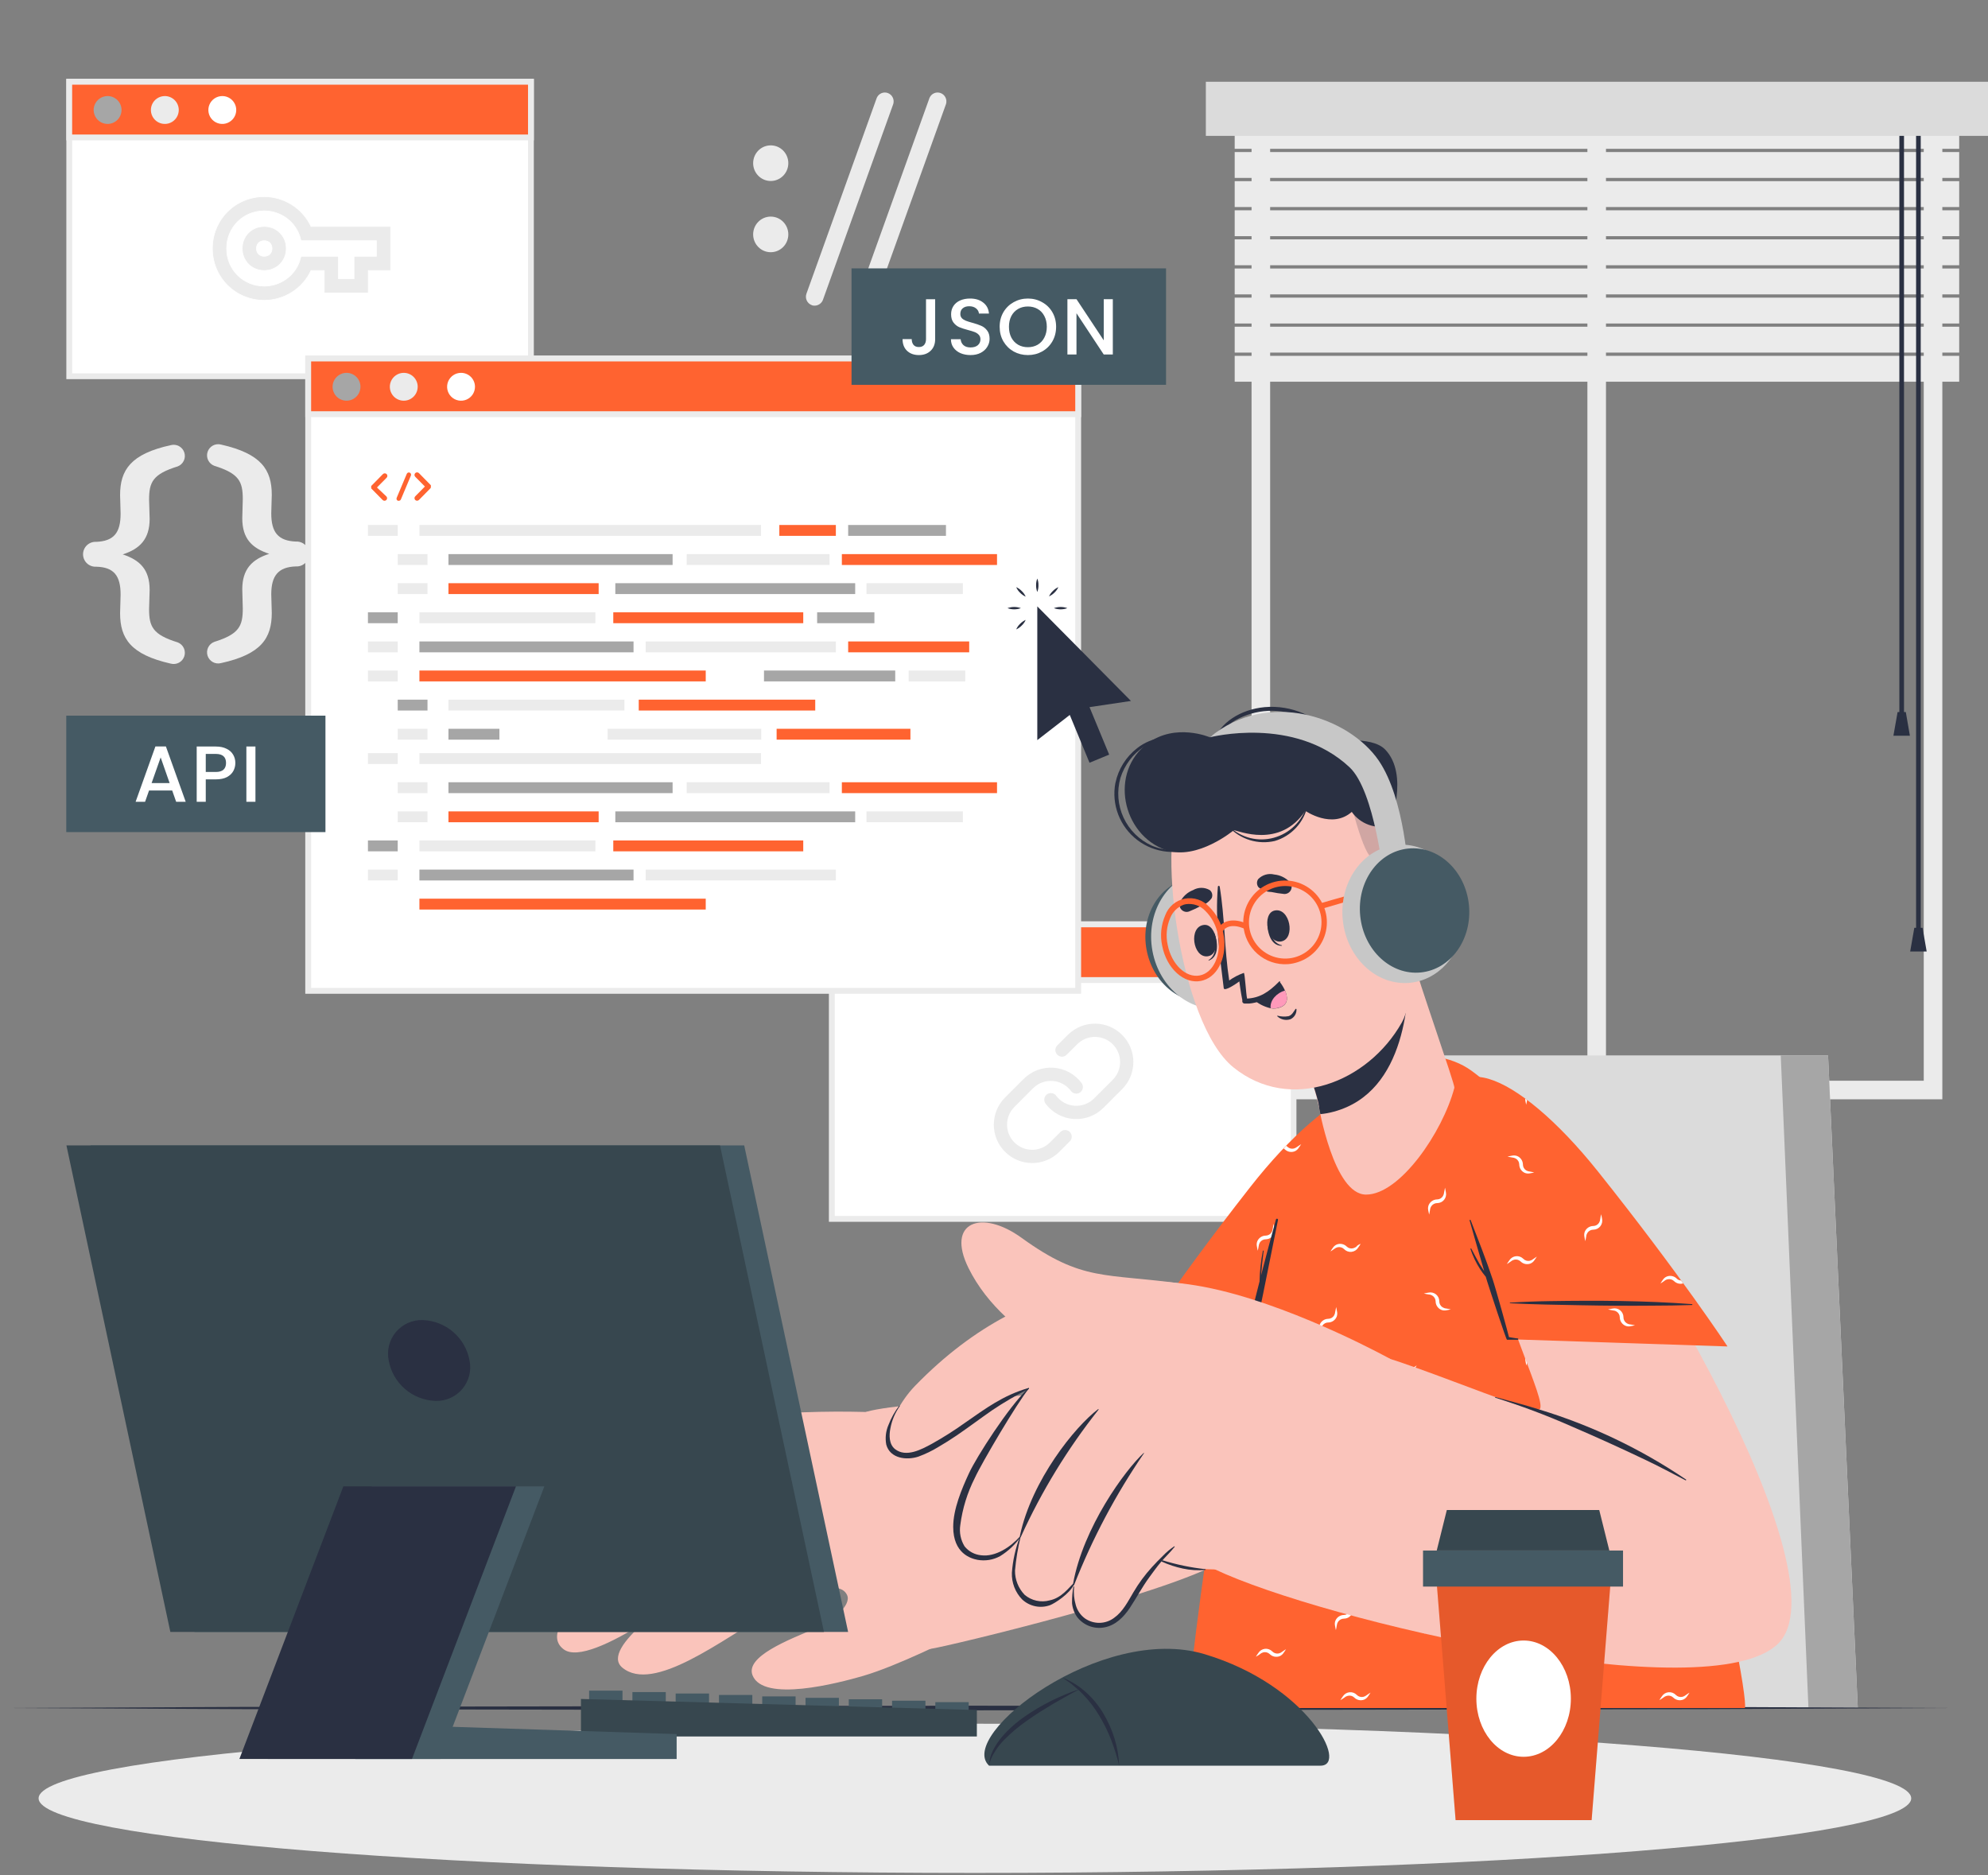 <svg width="600" height="566" viewBox="0 0 600 566" fill="none" xmlns="http://www.w3.org/2000/svg">
<rect x="0" y="0" width="600" height="566" fill="#808080" stroke="none"/>
<path d="M586.217 331.798H377.734V25.769H586.217V331.798ZM383.343 326.19H580.608V31.378H383.343V326.19Z" fill="#EBEBEB"/>
<path d="M484.703 32.85H479.094V328.994H484.703V32.85Z" fill="#EBEBEB"/>
<path d="M591.307 37.112H372.644V44.922H591.307V37.112Z" fill="#EBEBEB"/>
<path d="M591.307 45.89H372.644V53.7H591.307V45.89Z" fill="#EBEBEB"/>
<path d="M591.307 54.681H372.644V62.49H591.307V54.681Z" fill="#EBEBEB"/>
<path d="M591.307 63.472H372.644V71.282H591.307V63.472Z" fill="#EBEBEB"/>
<path d="M591.307 72.249H372.644V80.059H591.307V72.249Z" fill="#EBEBEB"/>
<path d="M591.307 81.041H372.644V88.851H591.307V81.041Z" fill="#EBEBEB"/>
<path d="M591.307 89.832H372.644V97.642H591.307V89.832Z" fill="#EBEBEB"/>
<path d="M591.307 98.61H372.644V106.42H591.307V98.61Z" fill="#EBEBEB"/>
<path d="M591.307 107.401H372.644V115.211H591.307V107.401Z" fill="#EBEBEB"/>
<path d="M574.649 35.528H573.247V215.547H574.649V35.528Z" fill="#2A3042"/>
<path d="M576.43 222.067H571.452L572.714 214.917H575.196L576.43 222.067Z" fill="#2A3042"/>
<path d="M579.697 35.528H578.295V281.924H579.697V35.528Z" fill="#2A3042"/>
<path d="M581.492 287.182H576.514L577.762 280.031H580.244L581.492 287.182Z" fill="#2A3042"/>
<path d="M600 24.675H363.937V41.01H600V24.675Z" fill="#DBDBDB"/>
<path d="M36.245 185.065C36.245 183.887 36.399 180.761 36.399 179.457C36.399 173.75 34.366 171.184 29.052 171.044C28.54 171.075 28.027 171.001 27.545 170.827C27.063 170.653 26.621 170.382 26.248 170.03C25.874 169.679 25.577 169.255 25.373 168.784C25.17 168.313 25.065 167.806 25.065 167.293C25.065 166.78 25.17 166.273 25.373 165.802C25.577 165.332 25.874 164.908 26.248 164.556C26.621 164.205 27.063 163.934 27.545 163.759C28.027 163.585 28.54 163.511 29.052 163.543C34.366 163.318 36.399 160.808 36.399 155.032C36.399 153.629 36.245 150.573 36.245 149.423C36.245 141.852 39.456 137 51.57 134.35C52.401 134.136 53.283 134.246 54.036 134.658C54.789 135.07 55.357 135.753 55.624 136.568C55.892 137.384 55.84 138.271 55.477 139.049C55.115 139.827 54.47 140.438 53.673 140.758C46.088 143.099 44.994 145.525 44.994 150.839C44.994 152.396 45.163 154.976 45.163 156.616C45.163 162.715 42.19 165.688 37.03 167.328C42.26 169.039 45.163 171.941 45.163 178.027C45.163 179.681 44.994 182.233 44.994 183.817C44.994 189.131 46.088 191.557 53.673 193.899C54.47 194.219 55.115 194.83 55.477 195.608C55.84 196.386 55.892 197.273 55.624 198.088C55.357 198.904 54.789 199.587 54.036 199.999C53.283 200.411 52.401 200.521 51.57 200.306C39.442 197.572 36.245 192.707 36.245 185.065Z" fill="#EBEBEB"/>
<path d="M82.025 149.339C82.025 150.517 81.87 153.644 81.87 154.948C81.87 160.724 83.987 163.234 89.302 163.458C89.813 163.427 90.326 163.501 90.808 163.675C91.291 163.85 91.732 164.121 92.106 164.472C92.479 164.824 92.777 165.248 92.98 165.718C93.184 166.189 93.289 166.696 93.289 167.209C93.289 167.722 93.184 168.229 92.98 168.7C92.777 169.171 92.479 169.595 92.106 169.946C91.732 170.298 91.291 170.569 90.808 170.743C90.326 170.917 89.813 170.991 89.302 170.96C83.987 171.128 81.87 173.764 81.87 179.373C81.87 180.705 82.025 183.831 82.025 184.981C82.025 192.637 78.828 197.488 66.713 200.138C65.878 200.36 64.989 200.252 64.231 199.836C63.473 199.419 62.904 198.728 62.642 197.903C62.381 197.079 62.447 196.186 62.826 195.409C63.206 194.632 63.87 194.031 64.68 193.73C72.182 191.389 73.275 188.963 73.275 183.649C73.275 182.079 73.121 179.513 73.121 177.858C73.121 171.773 76.094 168.801 81.253 167.16C76.009 165.435 73.121 162.547 73.121 156.448C73.121 154.807 73.275 152.241 73.275 150.671C73.275 145.357 72.182 142.931 64.68 140.59C63.87 140.289 63.206 139.688 62.826 138.911C62.447 138.134 62.381 137.241 62.642 136.417C62.904 135.593 63.473 134.901 64.231 134.485C64.989 134.069 65.878 133.96 66.713 134.182C78.828 136.916 82.025 141.768 82.025 149.339Z" fill="#EBEBEB"/>
<path d="M232.615 76.125C235.547 76.125 237.923 73.719 237.923 70.75C237.923 67.781 235.547 65.375 232.615 65.375C229.684 65.375 227.308 67.781 227.308 70.75C227.308 73.719 229.684 76.125 232.615 76.125Z" fill="#EBEBEB"/>
<path d="M232.615 54.625C235.547 54.625 237.923 52.218 237.923 49.25C237.923 46.282 235.547 43.875 232.615 43.875C229.684 43.875 227.308 46.282 227.308 49.25C227.308 52.218 229.684 54.625 232.615 54.625Z" fill="#EBEBEB"/>
<path d="M245.885 92.25C245.566 92.25 245.301 92.25 244.982 92.089C244.322 91.845 243.783 91.346 243.485 90.702C243.187 90.057 243.152 89.319 243.39 88.649L264.621 29.524C264.893 28.9 265.389 28.404 266.008 28.136C266.627 27.869 267.324 27.849 267.957 28.081C268.591 28.312 269.113 28.779 269.42 29.386C269.727 29.993 269.795 30.696 269.61 31.351L248.379 90.476C248.008 91.551 246.946 92.25 245.885 92.25ZM261.808 92.25C261.489 92.25 261.224 92.25 260.905 92.089C260.245 91.845 259.707 91.346 259.408 90.702C259.11 90.057 259.076 89.319 259.313 88.649L280.544 29.524C280.816 28.9 281.312 28.404 281.931 28.136C282.551 27.869 283.247 27.849 283.88 28.081C284.514 28.312 285.036 28.779 285.343 29.386C285.65 29.993 285.718 30.696 285.533 31.351L264.302 90.476C263.931 91.551 262.869 92.25 261.808 92.25Z" fill="#EBEBEB"/>
<path d="M294.237 565.295C450.305 565.295 576.823 555.214 576.823 542.777C576.823 530.341 450.305 520.259 294.237 520.259C138.169 520.259 11.652 530.341 11.652 542.777C11.652 555.214 138.169 565.295 294.237 565.295Z" fill="#EBEBEB"/>
<path d="M560.698 515.519H390.872L424.734 318.548H551.725L560.698 515.519Z" fill="#DBDBDB"/>
<path d="M560.698 515.519H545.808L537.451 318.548H551.725L560.698 515.519Z" fill="#A6A6A6"/>
<path d="M0.827 515.519L74.187 515.183L147.532 515.057L294.237 514.818L440.942 515.057L514.288 515.183L587.647 515.519L514.288 515.87L440.942 515.982L294.237 516.22L147.532 515.982L74.187 515.87L0.827 515.519Z" fill="#2A3042"/>
<path d="M160.25 24.675H20.906V113.57H160.25V24.675Z" fill="white"/>
<path d="M161.119 114.44H20.023V23.792H161.119V114.44ZM21.775 112.687H159.366V25.559H21.775V112.687Z" fill="#EBEBEB"/>
<g clip-path="url(#clip0_446_8544)">
<path d="M93.925 68.35H117.9V81.65H111.25H111.15V81.75V88.4H97.85V81.75V81.65H97.75H93.925H93.861L93.834 81.708C91.376 87.072 85.787 90.65 79.75 90.65C71.03 90.65 64.1 83.72 64.1 75C64.1 66.28 71.03 59.35 79.75 59.35C85.787 59.35 91.376 62.928 93.834 68.292L93.861 68.35H93.925ZM102.15 84V84.1H102.25H106.75H106.85V84V77.35H113.5H113.6V77.25V72.75V72.65H113.5H90.85L90.421 71.147L90.421 71.147L90.419 71.142C88.83 66.601 84.516 63.65 79.75 63.65C73.395 63.65 68.4 68.645 68.4 75C68.4 81.355 73.395 86.35 79.75 86.35C84.516 86.35 88.83 83.399 90.419 78.858L90.419 78.858L90.421 78.853L90.85 77.35H102.15V84ZM79.75 81.65C75.98 81.65 73.1 78.77 73.1 75C73.1 71.23 75.98 68.35 79.75 68.35C83.52 68.35 86.4 71.23 86.4 75C86.4 78.77 83.52 81.65 79.75 81.65ZM79.75 72.65C79.052 72.65 78.463 72.883 78.048 73.298C77.633 73.713 77.4 74.302 77.4 75C77.4 75.698 77.633 76.287 78.048 76.702C78.463 77.117 79.052 77.35 79.75 77.35C80.448 77.35 81.037 77.117 81.452 76.702C81.867 76.287 82.1 75.698 82.1 75C82.1 74.302 81.867 73.713 81.452 73.298C81.037 72.883 80.448 72.65 79.75 72.65Z" fill="#EBEBEB" stroke="white" stroke-width="0.2"/>
</g>
<path d="M160.25 24.675H20.906V41.487H160.25V24.675Z" fill="#FF6330"/>
<path d="M161.119 42.37H20.023V23.792H161.119V42.37ZM21.775 40.603H159.366V25.559H21.775V40.603Z" fill="#EBEBEB"/>
<path d="M36.68 33.2C36.68 34.032 36.433 34.846 35.971 35.538C35.509 36.229 34.852 36.768 34.083 37.087C33.315 37.405 32.469 37.488 31.653 37.326C30.837 37.164 30.087 36.763 29.499 36.175C28.911 35.587 28.51 34.837 28.348 34.021C28.186 33.205 28.269 32.359 28.587 31.591C28.906 30.822 29.445 30.165 30.137 29.703C30.828 29.241 31.642 28.994 32.474 28.994C33.589 28.994 34.659 29.437 35.448 30.226C36.237 31.015 36.68 32.085 36.68 33.2Z" fill="#A6A6A6"/>
<path d="M53.954 33.2C53.954 34.032 53.707 34.846 53.245 35.538C52.783 36.229 52.126 36.768 51.357 37.087C50.589 37.405 49.743 37.488 48.927 37.326C48.111 37.164 47.362 36.763 46.773 36.175C46.185 35.587 45.784 34.837 45.622 34.021C45.46 33.205 45.543 32.359 45.861 31.591C46.18 30.822 46.719 30.165 47.411 29.703C48.102 29.241 48.916 28.994 49.748 28.994C50.863 28.994 51.933 29.437 52.722 30.226C53.511 31.015 53.954 32.085 53.954 33.2Z" fill="#EBEBEB"/>
<path d="M71.298 33.2C71.298 34.032 71.052 34.846 70.589 35.538C70.127 36.229 69.47 36.768 68.702 37.087C67.933 37.405 67.087 37.488 66.271 37.326C65.455 37.164 64.706 36.763 64.118 36.175C63.529 35.587 63.129 34.837 62.966 34.021C62.804 33.205 62.887 32.359 63.206 31.591C63.524 30.822 64.063 30.165 64.755 29.703C65.447 29.241 66.26 28.994 67.092 28.994C68.207 28.994 69.277 29.437 70.066 30.226C70.855 31.015 71.298 32.085 71.298 33.2Z" fill="white"/>
<path d="M390.395 278.994H251.052V367.889H390.395V278.994Z" fill="white"/>
<path d="M317.167 331.916C317.99 333.017 319.04 333.927 320.246 334.586C321.452 335.245 322.785 335.637 324.156 335.735C325.527 335.833 326.903 335.635 328.19 335.155C329.478 334.675 330.647 333.923 331.618 332.951L337.368 327.201C339.114 325.394 340.08 322.973 340.058 320.461C340.036 317.948 339.028 315.544 337.252 313.767C335.475 311.991 333.071 310.983 330.558 310.961C328.046 310.939 325.625 311.905 323.817 313.651L320.521 316.928" stroke="#EBEBEB" stroke-width="4" stroke-linecap="round" stroke-linejoin="round"/>
<path d="M324.833 328.083C324.01 326.982 322.96 326.072 321.754 325.413C320.548 324.754 319.215 324.362 317.844 324.264C316.473 324.166 315.097 324.364 313.81 324.844C312.522 325.324 311.353 326.076 310.382 327.048L304.632 332.798C302.886 334.605 301.92 337.026 301.942 339.539C301.964 342.052 302.972 344.455 304.748 346.232C306.525 348.009 308.929 349.017 311.442 349.038C313.954 349.06 316.375 348.094 318.183 346.349L321.46 343.071" stroke="#EBEBEB" stroke-width="4" stroke-linecap="round" stroke-linejoin="round"/>
<path d="M391.279 368.772H250.168V278.11H391.279V368.772ZM251.935 367.005H389.582V279.877H251.935V367.005Z" fill="#EBEBEB"/>
<path d="M390.395 278.994H251.052V295.805H390.395V278.994Z" fill="#FF6330"/>
<path d="M391.279 296.689H250.168V278.11H391.279V296.689ZM251.935 294.922H389.582V279.877H251.935V294.922Z" fill="#EBEBEB"/>
<path d="M266.84 287.519C266.84 288.351 266.593 289.164 266.131 289.856C265.668 290.548 265.011 291.087 264.243 291.405C263.474 291.723 262.628 291.807 261.813 291.644C260.997 291.482 260.247 291.082 259.659 290.493C259.071 289.905 258.67 289.155 258.508 288.34C258.345 287.524 258.429 286.678 258.747 285.909C259.065 285.141 259.604 284.484 260.296 284.021C260.988 283.559 261.801 283.312 262.633 283.312C263.749 283.312 264.819 283.756 265.608 284.545C266.396 285.333 266.84 286.403 266.84 287.519Z" fill="#A6A6A6"/>
<path d="M284.114 287.519C284.114 288.351 283.867 289.164 283.405 289.856C282.943 290.548 282.286 291.087 281.517 291.405C280.749 291.723 279.903 291.807 279.087 291.644C278.271 291.482 277.521 291.082 276.933 290.493C276.345 289.905 275.944 289.155 275.782 288.34C275.62 287.524 275.703 286.678 276.021 285.909C276.34 285.141 276.879 284.484 277.571 284.021C278.262 283.559 279.075 283.312 279.907 283.312C281.023 283.312 282.093 283.756 282.882 284.545C283.671 285.333 284.114 286.403 284.114 287.519Z" fill="#EBEBEB"/>
<path d="M301.388 287.519C301.388 288.351 301.141 289.164 300.679 289.856C300.217 290.548 299.56 291.087 298.791 291.405C298.023 291.723 297.177 291.807 296.361 291.644C295.545 291.482 294.796 291.082 294.207 290.493C293.619 289.905 293.218 289.155 293.056 288.34C292.894 287.524 292.977 286.678 293.296 285.909C293.614 285.141 294.153 284.484 294.845 284.021C295.537 283.559 296.35 283.312 297.182 283.312C298.297 283.312 299.367 283.756 300.156 284.545C300.945 285.333 301.388 286.403 301.388 287.519Z" fill="white"/>
<path d="M325.407 108.2H93.017V299.044H325.407V108.2Z" fill="white"/>
<path d="M326.29 299.942H92.134V107.331H326.29V299.942ZM93.901 298.175H324.523V109.084H93.901V298.175Z" fill="#EBEBEB"/>
<path d="M325.407 108.2H93.017V125.012H325.407V108.2Z" fill="#FF6330"/>
<path d="M326.29 125.895H92.134V107.331H326.29V125.895ZM93.901 124.129H324.523V109.084H93.901V124.129Z" fill="#EBEBEB"/>
<path d="M108.791 116.739C108.791 117.571 108.545 118.384 108.083 119.076C107.62 119.768 106.963 120.307 106.195 120.625C105.426 120.944 104.58 121.027 103.764 120.865C102.948 120.702 102.199 120.302 101.611 119.713C101.022 119.125 100.622 118.376 100.459 117.56C100.297 116.744 100.38 115.898 100.699 115.129C101.017 114.361 101.556 113.704 102.248 113.242C102.94 112.779 103.753 112.533 104.585 112.533C105.701 112.533 106.771 112.976 107.559 113.765C108.348 114.554 108.791 115.624 108.791 116.739Z" fill="#A6A6A6"/>
<path d="M126.066 116.739C126.066 117.571 125.819 118.384 125.357 119.076C124.895 119.768 124.238 120.307 123.469 120.625C122.7 120.944 121.855 121.027 121.039 120.865C120.223 120.702 119.473 120.302 118.885 119.713C118.297 119.125 117.896 118.376 117.734 117.56C117.571 116.744 117.655 115.898 117.973 115.129C118.291 114.361 118.831 113.704 119.522 113.242C120.214 112.779 121.027 112.533 121.859 112.533C122.975 112.533 124.045 112.976 124.834 113.765C125.622 114.554 126.066 115.624 126.066 116.739Z" fill="#EBEBEB"/>
<path d="M143.354 116.739C143.354 117.571 143.107 118.384 142.645 119.076C142.183 119.768 141.526 120.307 140.757 120.625C139.989 120.944 139.143 121.027 138.327 120.865C137.511 120.702 136.761 120.302 136.173 119.713C135.585 119.125 135.184 118.376 135.022 117.56C134.86 116.744 134.943 115.898 135.261 115.129C135.58 114.361 136.119 113.704 136.811 113.242C137.502 112.779 138.316 112.533 139.148 112.533C140.263 112.533 141.333 112.976 142.122 113.765C142.911 114.554 143.354 115.624 143.354 116.739Z" fill="white"/>
<path d="M120.036 158.453H111.049V161.734H120.036V158.453Z" fill="#EBEBEB"/>
<path d="M229.683 158.453H126.584V161.734H229.683V158.453Z" fill="#EBEBEB"/>
<path d="M252.271 158.453H235.208V161.734H252.271V158.453Z" fill="#FF6330"/>
<path d="M291.321 202.381H274.243V205.662H291.321V202.381Z" fill="#EBEBEB"/>
<path d="M285.502 158.453H255.987V161.734H285.502V158.453Z" fill="#A6A6A6"/>
<path d="M129.024 167.244H120.036V170.525H129.024V167.244Z" fill="#EBEBEB"/>
<path d="M203 167.244H135.348V170.525H203V167.244Z" fill="#A6A6A6"/>
<path d="M270.191 202.381H230.581V205.662H270.191V202.381Z" fill="#A6A6A6"/>
<path d="M191.209 193.604H126.584V196.885H191.209V193.604Z" fill="#A6A6A6"/>
<path d="M180.679 176.021H135.348V179.302H180.679V176.021Z" fill="#FF6330"/>
<path d="M263.909 184.812H246.621V188.094H263.909V184.812Z" fill="#A6A6A6"/>
<path d="M258.104 176.021H185.712V179.302H258.104V176.021Z" fill="#A6A6A6"/>
<path d="M212.998 202.381H126.584V205.662H212.998V202.381Z" fill="#FF6330"/>
<path d="M300.911 167.244H254.08V170.525H300.911V167.244Z" fill="#FF6330"/>
<path d="M250.365 167.244H207.249V170.525H250.365V167.244Z" fill="#EBEBEB"/>
<path d="M290.606 176.021H261.511V179.302H290.606V176.021Z" fill="#EBEBEB"/>
<path d="M129.024 176.021H120.036V179.302H129.024V176.021Z" fill="#EBEBEB"/>
<path d="M120.036 184.812H111.049V188.094H120.036V184.812Z" fill="#A6A6A6"/>
<path d="M179.697 184.812H126.584V188.094H179.697V184.812Z" fill="#EBEBEB"/>
<path d="M188.46 211.173H135.348V214.454H188.46V211.173Z" fill="#EBEBEB"/>
<path d="M274.776 219.964H234.394V223.245H274.776V219.964Z" fill="#FF6330"/>
<path d="M246.046 211.173H192.779V214.454H246.046V211.173Z" fill="#FF6330"/>
<path d="M229.753 219.964H183.385V223.245H229.753V219.964Z" fill="#EBEBEB"/>
<path d="M150.729 219.964H135.348V223.245H150.729V219.964Z" fill="#A6A6A6"/>
<path d="M252.271 193.604H194.868V196.885H252.271V193.604Z" fill="#EBEBEB"/>
<path d="M292.513 193.604H255.987V196.885H292.513V193.604Z" fill="#FF6330"/>
<path d="M242.429 184.812H185.095V188.094H242.429V184.812Z" fill="#FF6330"/>
<path d="M120.036 193.604H111.049V196.885H120.036V193.604Z" fill="#EBEBEB"/>
<path d="M120.036 202.381H111.049V205.662H120.036V202.381Z" fill="#EBEBEB"/>
<path d="M129.024 211.173H120.036V214.454H129.024V211.173Z" fill="#A6A6A6"/>
<path d="M129.024 219.964H120.036V223.245H129.024V219.964Z" fill="#EBEBEB"/>
<path d="M120.036 227.312H111.049V230.593H120.036V227.312Z" fill="#EBEBEB"/>
<path d="M229.683 227.312H126.584V230.593H229.683V227.312Z" fill="#EBEBEB"/>
<path d="M129.024 236.103H120.036V239.384H129.024V236.103Z" fill="#EBEBEB"/>
<path d="M203 236.103H135.348V239.384H203V236.103Z" fill="#A6A6A6"/>
<path d="M191.209 262.463H126.584V265.744H191.209V262.463Z" fill="#A6A6A6"/>
<path d="M180.679 244.894H135.348V248.175H180.679V244.894Z" fill="#FF6330"/>
<path d="M258.104 244.894H185.712V248.175H258.104V244.894Z" fill="#A6A6A6"/>
<path d="M212.998 271.24H126.584V274.521H212.998V271.24Z" fill="#FF6330"/>
<path d="M300.911 236.103H254.08V239.384H300.911V236.103Z" fill="#FF6330"/>
<path d="M250.365 236.103H207.249V239.384H250.365V236.103Z" fill="#EBEBEB"/>
<path d="M290.606 244.894H261.511V248.175H290.606V244.894Z" fill="#EBEBEB"/>
<path d="M129.024 244.894H120.036V248.175H129.024V244.894Z" fill="#EBEBEB"/>
<path d="M120.036 253.671H111.049V256.952H120.036V253.671Z" fill="#A6A6A6"/>
<path d="M179.697 253.671H126.584V256.952H179.697V253.671Z" fill="#EBEBEB"/>
<path d="M252.271 262.463H194.868V265.744H252.271V262.463Z" fill="#EBEBEB"/>
<path d="M242.429 253.671H185.095V256.952H242.429V253.671Z" fill="#FF6330"/>
<path d="M120.036 262.463H111.049V265.744H120.036V262.463Z" fill="#EBEBEB"/>
<path d="M116.601 149.816C116.748 149.963 116.83 150.162 116.83 150.369C116.83 150.577 116.748 150.776 116.601 150.923C116.452 151.066 116.254 151.146 116.047 151.146C115.841 151.146 115.642 151.066 115.494 150.923L112.03 147.404C112.023 147.381 112.023 147.357 112.03 147.334C112.025 147.301 112.025 147.268 112.03 147.236C112.025 147.208 112.025 147.179 112.03 147.151V147.067C112.03 147.067 112.03 147.067 112.03 146.983V146.899C112.025 146.867 112.025 146.833 112.03 146.801C112.03 146.801 112.03 146.703 112.03 146.689C112.047 146.651 112.077 146.622 112.114 146.605L115.578 143.085C115.727 142.942 115.925 142.862 116.132 142.862C116.338 142.862 116.536 142.942 116.685 143.085C116.832 143.232 116.914 143.432 116.914 143.639C116.914 143.847 116.832 144.046 116.685 144.193L113.769 147.137L116.601 149.816Z" fill="#FF6330"/>
<path d="M119.742 150.208L122.771 143.015C122.805 142.934 122.855 142.859 122.918 142.796C122.98 142.734 123.055 142.684 123.137 142.65C123.219 142.616 123.307 142.599 123.396 142.599C123.484 142.599 123.572 142.617 123.654 142.651C123.736 142.685 123.81 142.735 123.873 142.798C123.936 142.86 123.985 142.935 124.019 143.017C124.053 143.099 124.071 143.187 124.07 143.276C124.07 143.364 124.053 143.452 124.019 143.534L120.99 150.741C120.936 150.863 120.847 150.966 120.735 151.038C120.623 151.11 120.492 151.149 120.359 151.148C120.281 151.167 120.199 151.167 120.121 151.148C120.029 151.118 119.944 151.069 119.874 151.003C119.803 150.937 119.747 150.856 119.711 150.767C119.675 150.677 119.659 150.581 119.665 150.484C119.67 150.388 119.696 150.294 119.742 150.208Z" fill="#FF6330"/>
<path d="M129.978 147.306C129.957 147.34 129.928 147.369 129.894 147.39L126.43 150.909C126.277 151.05 126.077 151.129 125.869 151.134C125.665 151.131 125.47 151.051 125.323 150.909C125.176 150.762 125.094 150.563 125.094 150.355C125.094 150.148 125.176 149.949 125.323 149.802L128.239 146.843L125.323 143.899C125.176 143.751 125.094 143.552 125.094 143.345C125.094 143.137 125.176 142.938 125.323 142.791C125.471 142.648 125.67 142.568 125.876 142.568C126.083 142.568 126.281 142.648 126.43 142.791L129.894 146.31C129.931 146.327 129.961 146.357 129.978 146.394C130.006 146.428 130.03 146.466 130.048 146.507C130.042 146.544 130.042 146.582 130.048 146.619V146.703V146.871C130.044 146.908 130.044 146.946 130.048 146.983L129.978 147.306Z" fill="#FF6330"/>
<path d="M351.924 81H257V116.151H351.924V81Z" fill="#455A64"/>
<path d="M282.242 90.32V102.344C282.242 103.832 281.786 105.008 280.874 105.872C279.978 106.736 278.794 107.168 277.322 107.168C275.85 107.168 274.658 106.736 273.746 105.872C272.85 105.008 272.402 103.832 272.402 102.344H275.162C275.178 103.08 275.362 103.664 275.714 104.096C276.082 104.528 276.618 104.744 277.322 104.744C278.026 104.744 278.562 104.528 278.93 104.096C279.298 103.648 279.482 103.064 279.482 102.344V90.32H282.242ZM292.909 107.168C291.789 107.168 290.781 106.976 289.885 106.592C288.989 106.192 288.285 105.632 287.773 104.912C287.261 104.192 287.005 103.352 287.005 102.392H289.933C289.997 103.112 290.277 103.704 290.773 104.168C291.285 104.632 291.997 104.864 292.909 104.864C293.853 104.864 294.589 104.64 295.117 104.192C295.645 103.728 295.909 103.136 295.909 102.416C295.909 101.856 295.741 101.4 295.405 101.048C295.085 100.696 294.677 100.424 294.181 100.232C293.701 100.04 293.029 99.832 292.165 99.608C291.077 99.32 290.189 99.032 289.501 98.744C288.829 98.44 288.253 97.976 287.773 97.352C287.293 96.728 287.053 95.896 287.053 94.856C287.053 93.896 287.293 93.056 287.773 92.336C288.253 91.616 288.925 91.064 289.789 90.68C290.653 90.296 291.653 90.104 292.789 90.104C294.405 90.104 295.725 90.512 296.749 91.328C297.789 92.128 298.365 93.232 298.477 94.64H295.453C295.405 94.032 295.117 93.512 294.589 93.08C294.061 92.648 293.365 92.432 292.501 92.432C291.717 92.432 291.077 92.632 290.581 93.032C290.085 93.432 289.837 94.008 289.837 94.76C289.837 95.272 289.989 95.696 290.293 96.032C290.613 96.352 291.013 96.608 291.493 96.8C291.973 96.992 292.629 97.2 293.461 97.424C294.565 97.728 295.461 98.032 296.149 98.336C296.853 98.64 297.445 99.112 297.925 99.752C298.421 100.376 298.669 101.216 298.669 102.272C298.669 103.12 298.437 103.92 297.973 104.672C297.525 105.424 296.861 106.032 295.981 106.496C295.117 106.944 294.093 107.168 292.909 107.168ZM310.225 107.168C308.673 107.168 307.241 106.808 305.929 106.088C304.633 105.352 303.601 104.336 302.833 103.04C302.081 101.728 301.705 100.256 301.705 98.624C301.705 96.992 302.081 95.528 302.833 94.232C303.601 92.936 304.633 91.928 305.929 91.208C307.241 90.472 308.673 90.104 310.225 90.104C311.793 90.104 313.225 90.472 314.521 91.208C315.833 91.928 316.865 92.936 317.617 94.232C318.369 95.528 318.745 96.992 318.745 98.624C318.745 100.256 318.369 101.728 317.617 103.04C316.865 104.336 315.833 105.352 314.521 106.088C313.225 106.808 311.793 107.168 310.225 107.168ZM310.225 104.792C311.329 104.792 312.313 104.544 313.177 104.048C314.041 103.536 314.713 102.816 315.193 101.888C315.689 100.944 315.937 99.856 315.937 98.624C315.937 97.392 315.689 96.312 315.193 95.384C314.713 94.456 314.041 93.744 313.177 93.248C312.313 92.752 311.329 92.504 310.225 92.504C309.121 92.504 308.137 92.752 307.273 93.248C306.409 93.744 305.729 94.456 305.233 95.384C304.753 96.312 304.513 97.392 304.513 98.624C304.513 99.856 304.753 100.944 305.233 101.888C305.729 102.816 306.409 103.536 307.273 104.048C308.137 104.544 309.121 104.792 310.225 104.792ZM335.861 107H333.125L324.893 94.544V107H322.157V90.296H324.893L333.125 102.728V90.296H335.861V107Z" fill="white"/>
<path d="M98.225 216H20V251.151H98.225V216Z" fill="#455A64"/>
<path d="M51.968 238.592H44.984L43.784 242H40.928L46.904 225.296H50.072L56.048 242H53.168L51.968 238.592ZM51.2 236.36L48.488 228.608L45.752 236.36H51.2ZM71.03 230.288C71.03 231.136 70.83 231.936 70.43 232.688C70.03 233.44 69.39 234.056 68.51 234.536C67.63 235 66.502 235.232 65.126 235.232H62.102V242H59.366V225.32H65.126C66.406 225.32 67.486 225.544 68.366 225.992C69.262 226.424 69.926 227.016 70.358 227.768C70.806 228.52 71.03 229.36 71.03 230.288ZM65.126 233C66.166 233 66.942 232.768 67.454 232.304C67.966 231.824 68.222 231.152 68.222 230.288C68.222 228.464 67.19 227.552 65.126 227.552H62.102V233H65.126ZM77.096 225.32V242H74.36V225.32H77.096Z" fill="white"/>
<path d="M328.828 213.43L334.759 227.76L328.828 230.214L322.869 215.786L313.068 223.385V183.018L341.335 211.565L328.828 213.43Z" fill="#2A3042"/>
<path d="M313.068 178.685C312.82 178.037 312.696 177.347 312.703 176.652C312.688 175.957 312.812 175.266 313.068 174.619C313.32 175.267 313.439 175.958 313.418 176.652C313.431 177.346 313.312 178.036 313.068 178.685Z" fill="#2A3042"/>
<path d="M309.563 180.088C308.934 179.802 308.364 179.403 307.88 178.91C307.375 178.432 306.974 177.854 306.702 177.213C307.335 177.499 307.906 177.903 308.385 178.405C308.89 178.878 309.291 179.451 309.563 180.088Z" fill="#2A3042"/>
<path d="M308.118 183.551C306.811 184.036 305.373 184.036 304.066 183.551C305.376 183.083 306.808 183.083 308.118 183.551Z" fill="#2A3042"/>
<path d="M309.563 187.098C309.291 187.735 308.89 188.308 308.385 188.781C307.906 189.283 307.335 189.687 306.702 189.973C306.974 189.332 307.375 188.754 307.88 188.276C308.364 187.783 308.934 187.384 309.563 187.098Z" fill="#2A3042"/>
<path d="M318.073 183.551C319.389 183.083 320.825 183.083 322.14 183.551C320.828 184.037 319.385 184.037 318.073 183.551Z" fill="#2A3042"/>
<path d="M316.559 180.088C316.841 179.457 317.241 178.886 317.737 178.405C318.218 177.9 318.795 177.495 319.434 177.213C318.839 178.46 317.82 179.454 316.559 180.018V180.088Z" fill="#2A3042"/>
<path d="M419.546 351.737C408.735 398.82 386.848 458.425 369.952 470.455C356.324 480.158 284.773 497.236 280.791 497.671C270.906 498.666 251.346 428.896 261.638 426.064C274.551 422.488 335.853 420.581 339.344 417.006C342.835 413.431 365.269 383.046 390.536 348.035C407.95 323.848 426.248 322.53 419.546 351.737Z" fill="#FAC4BB"/>
<path d="M288.699 493.843C287.521 494.431 270.822 502.83 260.488 505.831C252.79 508.06 230.426 513.893 227.131 505.663C224.874 500.054 237.605 495.062 246.537 491.333C251.248 489.384 257.053 484.448 255.665 481.434C253.239 476.134 241.125 481.434 233.16 486.075C217.737 495.034 197.224 511.145 187.816 503.321C184.268 500.376 188.39 494.992 194.434 489.72C184.619 495.862 174.173 500.937 170.093 497.782C167.765 496.002 167.653 493.576 168.957 490.772C165.928 491.753 163.25 491.557 161.385 489.594C158.203 486.257 159.745 481.336 163.236 476.288C162.638 476.221 162.064 476.014 161.562 475.682C161.06 475.351 160.644 474.905 160.348 474.381C153.59 464.089 187.367 434.546 199.061 431.784C233.427 423.61 269.98 426.596 269.98 426.596C283.483 437.379 288.727 493.814 288.699 493.843Z" fill="#FAC4BB"/>
<path d="M238.152 462.196C229.97 463.471 222.154 466.477 215.227 471.016C206.506 476.778 200.729 483.509 193.424 490.281C193.397 490.319 193.384 490.365 193.387 490.412C193.389 490.459 193.407 490.503 193.437 490.539C193.468 490.574 193.509 490.598 193.555 490.607C193.601 490.617 193.649 490.61 193.69 490.589C197.168 487.365 211.61 475.25 215.339 472.502C222.072 467.424 229.874 463.947 238.152 462.336C238.278 462.322 238.25 462.182 238.152 462.196Z" fill="#2A3042"/>
<path d="M231.758 447.614C222.729 450.082 213.531 452.578 205.118 456.854C195.934 461.523 188.755 469.151 181.702 476.484C177.459 480.887 173.318 485.388 169.279 489.987C169.111 490.169 169.364 490.477 169.546 490.281C176.706 482.71 184.095 475.353 191.714 468.212C198.735 461.549 207.002 456.336 216.04 452.872C221.214 450.909 226.514 449.339 231.814 447.768C231.885 447.74 231.857 447.586 231.758 447.614Z" fill="#2A3042"/>
<path d="M222.112 434.855C213.334 436.664 205.679 438.206 197.897 442.903C187.619 449.129 177.678 459.617 174.201 463.346C170.345 467.454 166.643 471.759 162.984 475.965C162.829 476.134 163.138 476.4 163.292 476.218C171.636 466.815 180.577 457.958 190.059 449.704C194.521 445.71 199.572 442.427 205.034 439.973C210.569 437.796 216.283 436.102 222.112 434.911C222.112 434.911 222.14 434.855 222.112 434.855Z" fill="#2A3042"/>
<path d="M339.863 410.135L405.763 407.331C405.763 407.331 417.737 374.647 422.14 345.637C426.542 316.627 401.823 327.031 377.356 358.256C352.888 389.482 339.863 410.135 339.863 410.135Z" fill="#FF6330"/>
<path d="M361.441 390.407C361.89 390.281 362.339 390.239 362.844 390.141C363.234 390.055 363.639 390.058 364.028 390.149C364.418 390.24 364.782 390.417 365.094 390.667C365.406 390.917 365.658 391.234 365.831 391.594C366.005 391.954 366.095 392.349 366.096 392.749C366.089 393.108 366.173 393.463 366.343 393.78C366.512 394.097 366.761 394.365 367.064 394.557C367.397 394.773 367.777 394.903 368.172 394.936C368.62 395.02 369.069 395.076 369.574 395.202C369.125 395.329 368.676 395.385 368.172 395.483C367.667 395.584 367.145 395.53 366.671 395.329C366.174 395.112 365.75 394.755 365.452 394.302C365.153 393.849 364.992 393.319 364.989 392.777C364.985 392.421 364.889 392.072 364.71 391.765C364.53 391.457 364.274 391.202 363.965 391.024C363.624 390.823 363.239 390.708 362.844 390.688C362.339 390.603 361.89 390.547 361.441 390.407ZM407.81 350.362C408.21 350.392 408.598 350.511 408.946 350.713C409.252 350.893 409.507 351.149 409.686 351.455C409.866 351.762 409.963 352.11 409.969 352.465C409.973 353.008 410.134 353.538 410.432 353.991C410.731 354.444 411.154 354.8 411.652 355.017C412.126 355.215 412.649 355.264 413.152 355.158C413.601 355.073 414.049 355.017 414.554 354.891C414.105 354.765 413.657 354.709 413.152 354.625C412.757 354.594 412.376 354.464 412.044 354.246C411.744 354.05 411.498 353.782 411.329 353.466C411.16 353.15 411.073 352.796 411.077 352.437C411.058 351.893 410.881 351.365 410.567 350.919C410.254 350.474 409.817 350.129 409.31 349.928C408.828 349.759 408.31 349.725 407.81 349.829C407.361 349.914 406.913 349.97 406.478 350.096C406.927 350.222 407.375 350.278 407.81 350.362ZM409.492 376.063C409.19 376.326 408.83 376.513 408.441 376.61C408.1 376.702 407.741 376.704 407.399 376.616C407.058 376.527 406.745 376.351 406.492 376.105C406.107 375.72 405.618 375.456 405.085 375.343C404.553 375.231 403.999 375.277 403.491 375.474C403.018 375.678 402.614 376.014 402.328 376.442C402.075 376.82 401.795 377.171 401.57 377.578C401.977 377.353 402.328 377.073 402.706 376.82C403.013 376.57 403.373 376.393 403.758 376.302C404.109 376.227 404.474 376.244 404.817 376.349C405.161 376.455 405.472 376.646 405.721 376.905C406.006 377.195 406.354 377.418 406.738 377.554C407.121 377.691 407.531 377.739 407.936 377.695C408.341 377.65 408.731 377.514 409.076 377.297C409.421 377.08 409.712 376.788 409.927 376.442C410.18 376.063 410.46 375.699 410.684 375.292C410.236 375.531 409.885 375.811 409.506 376.063H409.492ZM391.573 346.086C391.267 346.346 390.908 346.537 390.522 346.647C390.177 346.733 389.817 346.73 389.473 346.64C389.13 346.549 388.815 346.373 388.559 346.128L388.208 345.819C387.942 346.086 387.689 346.352 387.437 346.633C387.571 346.714 387.694 346.813 387.801 346.927C388.2 347.301 388.698 347.551 389.236 347.646C389.774 347.74 390.328 347.676 390.83 347.46C391.291 347.241 391.68 346.896 391.952 346.464C392.204 346.086 392.485 345.735 392.709 345.329C392.386 345.539 391.966 345.833 391.587 346.086H391.573ZM384.128 370.777C384.101 371.176 383.986 371.564 383.791 371.913C383.609 372.218 383.353 372.471 383.047 372.65C382.74 372.829 382.393 372.928 382.039 372.937C381.494 372.937 380.961 373.097 380.505 373.396C380.05 373.695 379.691 374.12 379.473 374.619C379.283 375.09 379.234 375.607 379.333 376.105C379.431 376.554 379.473 377.003 379.599 377.507C379.725 377.059 379.781 376.61 379.879 376.105C379.917 375.714 380.042 375.335 380.244 374.998C380.44 374.699 380.709 374.455 381.026 374.288C381.342 374.121 381.695 374.038 382.053 374.044C382.6 374.028 383.131 373.852 383.579 373.539C384.027 373.225 384.374 372.786 384.577 372.278C384.739 371.795 384.773 371.277 384.675 370.777C384.577 370.329 384.52 369.88 384.394 369.375C384.268 369.88 384.226 370.329 384.128 370.777ZM403.001 395.889C402.98 396.289 402.865 396.679 402.664 397.025C402.484 397.332 402.228 397.587 401.921 397.766C401.615 397.945 401.267 398.043 400.911 398.049C400.37 398.051 399.842 398.21 399.389 398.506C398.936 398.802 398.579 399.223 398.36 399.717C398.159 400.191 398.105 400.713 398.205 401.218C398.303 401.666 398.36 402.115 398.486 402.62C398.612 402.171 398.668 401.722 398.752 401.218C398.788 400.823 398.918 400.444 399.131 400.11C399.325 399.809 399.594 399.564 399.91 399.397C400.227 399.23 400.582 399.147 400.939 399.156C401.484 399.138 402.012 398.961 402.458 398.647C402.903 398.333 403.248 397.896 403.449 397.39C403.618 396.908 403.652 396.389 403.547 395.889C403.463 395.441 403.407 394.992 403.281 394.487C403.155 394.992 403.099 395.441 403.001 395.889Z" fill="white"/>
<path d="M408.048 393.029C393.789 392.665 379.487 393.296 365.227 394.207C361.189 394.478 357.16 394.833 353.141 395.273C353.029 395.273 353.015 395.455 353.141 395.455C360.264 395.455 367.386 395.217 374.509 395.006C381.632 394.796 388.811 394.502 395.948 394.095C399.986 393.857 404.01 393.618 408.034 393.296C408.217 393.282 408.231 393.029 408.048 393.029Z" fill="#2A3042"/>
<path d="M358.357 515.519H526.612C528.463 512.126 500.869 364.692 444.111 323.175C431.492 313.977 409.184 319.894 402.972 328.854C371.789 373.862 358.357 515.519 358.357 515.519Z" fill="#FF6330"/>
<path d="M429.739 390.407C430.188 390.281 430.637 390.239 431.141 390.141C431.532 390.055 431.937 390.058 432.326 390.149C432.715 390.24 433.08 390.417 433.392 390.667C433.703 390.917 433.955 391.234 434.129 391.594C434.303 391.955 434.393 392.349 434.394 392.749C434.386 393.108 434.471 393.463 434.641 393.78C434.81 394.097 435.059 394.365 435.362 394.558C435.696 394.77 436.075 394.9 436.47 394.936C436.918 395.02 437.367 395.076 437.872 395.203C437.423 395.329 436.974 395.385 436.47 395.483C435.965 395.583 435.443 395.529 434.969 395.329C434.472 395.112 434.048 394.755 433.75 394.302C433.451 393.849 433.29 393.319 433.287 392.777C433.283 392.421 433.187 392.072 433.007 391.765C432.828 391.457 432.571 391.202 432.263 391.024C431.923 390.822 431.537 390.706 431.141 390.688C430.637 390.604 430.244 390.548 429.739 390.407ZM455.889 479.401C456.285 479.43 456.669 479.55 457.011 479.751C457.318 479.927 457.574 480.18 457.753 480.485C457.933 480.789 458.03 481.136 458.034 481.49C458.035 482.035 458.195 482.568 458.494 483.023C458.792 483.479 459.217 483.838 459.717 484.056C460.193 484.246 460.714 484.295 461.217 484.196C461.666 484.112 462.115 484.056 462.619 483.929C462.171 483.803 461.722 483.747 461.217 483.649C460.823 483.624 460.441 483.499 460.109 483.284C459.809 483.089 459.563 482.82 459.394 482.504C459.225 482.188 459.138 481.834 459.142 481.476C459.134 480.928 458.962 480.396 458.646 479.948C458.331 479.5 457.888 479.158 457.375 478.966C456.9 478.789 456.383 478.755 455.889 478.868C455.44 478.952 454.992 479.008 454.487 479.134C454.992 479.274 455.482 479.33 455.889 479.415V479.401ZM486.736 395.483C487.132 395.503 487.516 395.618 487.858 395.82C488.166 395.997 488.422 396.253 488.602 396.56C488.781 396.867 488.878 397.216 488.881 397.572C488.885 398.115 489.046 398.645 489.344 399.098C489.643 399.551 490.066 399.907 490.564 400.124C491.037 400.325 491.56 400.379 492.064 400.278C492.513 400.18 492.961 400.124 493.466 399.998C493.017 399.872 492.569 399.816 492.064 399.731C491.669 399.698 491.289 399.568 490.956 399.353C490.653 399.16 490.405 398.892 490.235 398.575C490.066 398.259 489.981 397.903 489.989 397.544C489.988 397.144 489.897 396.75 489.724 396.39C489.55 396.029 489.298 395.712 488.986 395.462C488.674 395.212 488.31 395.035 487.921 394.944C487.531 394.853 487.126 394.85 486.736 394.936C486.287 395.034 485.839 395.076 485.334 395.203C485.867 395.343 486.329 395.399 486.764 395.497L486.736 395.483ZM407.81 350.362C408.21 350.392 408.599 350.512 408.946 350.713C409.252 350.893 409.507 351.149 409.686 351.456C409.866 351.763 409.963 352.11 409.969 352.466C409.973 353.008 410.134 353.538 410.432 353.991C410.731 354.444 411.155 354.801 411.652 355.018C412.126 355.215 412.649 355.264 413.152 355.158C413.601 355.074 414.049 355.018 414.554 354.891C414.106 354.765 413.657 354.709 413.152 354.625C412.757 354.594 412.376 354.464 412.044 354.246C411.744 354.051 411.498 353.782 411.329 353.466C411.16 353.15 411.073 352.796 411.077 352.438C411.058 351.893 410.881 351.365 410.567 350.92C410.254 350.474 409.817 350.129 409.31 349.928C408.828 349.759 408.31 349.725 407.81 349.83C407.361 349.914 406.913 349.97 406.478 350.096C406.927 350.222 407.375 350.278 407.81 350.362ZM456.394 349.353C456.793 349.38 457.18 349.495 457.53 349.689C457.834 349.871 458.088 350.128 458.267 350.434C458.446 350.741 458.544 351.087 458.553 351.442C458.554 351.987 458.714 352.52 459.012 352.976C459.311 353.431 459.736 353.79 460.236 354.008C460.712 354.198 461.233 354.247 461.736 354.148C462.171 354.05 462.619 353.994 463.068 353.882C462.619 353.756 462.171 353.7 461.736 353.601C461.339 353.566 460.956 353.441 460.614 353.237C460.316 353.04 460.071 352.771 459.905 352.455C459.738 352.139 459.654 351.786 459.661 351.428C459.645 350.881 459.469 350.35 459.155 349.902C458.841 349.453 458.403 349.107 457.894 348.904C457.412 348.736 456.894 348.702 456.394 348.806C455.945 348.904 455.496 348.96 454.992 349.087C455.482 349.199 455.959 349.255 456.408 349.353H456.394ZM395.892 427.872C396.291 427.899 396.678 428.014 397.028 428.209C397.33 428.392 397.582 428.648 397.759 428.955C397.935 429.261 398.031 429.608 398.037 429.961C398.038 430.506 398.198 431.039 398.496 431.495C398.795 431.951 399.22 432.309 399.72 432.527C400.196 432.717 400.717 432.766 401.22 432.668C401.669 432.583 402.117 432.527 402.622 432.401C402.173 432.275 401.725 432.219 401.22 432.121C400.827 432.089 400.447 431.964 400.112 431.756C399.812 431.56 399.566 431.292 399.397 430.976C399.228 430.66 399.141 430.306 399.145 429.947C399.139 429.399 398.967 428.866 398.652 428.418C398.336 427.97 397.892 427.628 397.378 427.438C396.903 427.26 396.386 427.226 395.892 427.339C395.443 427.424 394.994 427.48 394.49 427.606C395.009 427.676 395.457 427.732 395.906 427.816L395.892 427.872ZM448.864 509.196C449.263 509.221 449.652 509.336 450 509.532C450.305 509.714 450.558 509.971 450.737 510.277C450.916 510.584 451.015 510.93 451.024 511.285C451.033 511.817 451.193 512.336 451.486 512.78C451.779 513.225 452.193 513.577 452.678 513.795C453.154 513.985 453.675 514.034 454.178 513.935C454.627 513.837 455.076 513.781 455.581 513.655C455.132 513.528 454.683 513.486 454.178 513.388C453.783 513.357 453.402 513.227 453.071 513.01C452.77 512.818 452.523 512.553 452.353 512.238C452.184 511.924 452.098 511.572 452.103 511.215C452.102 510.813 452.011 510.417 451.837 510.055C451.663 509.693 451.409 509.375 451.096 509.123C450.783 508.872 450.417 508.694 450.026 508.602C449.635 508.51 449.229 508.507 448.836 508.593C448.388 508.691 447.953 508.747 447.434 508.873C447.995 508.957 448.472 509.014 448.878 509.112L448.864 509.196ZM422.785 465.52C423.185 465.54 423.574 465.655 423.92 465.856C424.227 466.035 424.482 466.29 424.659 466.598C424.836 466.905 424.929 467.254 424.93 467.609C424.934 468.151 425.094 468.681 425.393 469.134C425.692 469.587 426.115 469.944 426.613 470.161C427.086 470.361 427.609 470.415 428.113 470.315C428.562 470.217 429.01 470.161 429.515 470.034C429.066 469.908 428.618 469.852 428.113 469.768C427.719 469.732 427.339 469.602 427.005 469.389C426.69 469.195 426.434 468.919 426.264 468.591C426.094 468.262 426.015 467.894 426.038 467.525C426.034 467.124 425.942 466.729 425.767 466.369C425.591 466.009 425.338 465.692 425.025 465.443C424.712 465.193 424.347 465.016 423.957 464.925C423.567 464.834 423.162 464.831 422.771 464.917C422.322 465.001 421.873 465.057 421.369 465.183C421.901 465.281 422.35 465.337 422.799 465.435L422.785 465.52ZM363.054 510.29C362.66 510.253 362.28 510.124 361.946 509.911C361.643 509.72 361.395 509.452 361.228 509.134C361.06 508.817 360.979 508.461 360.993 508.102C360.973 507.59 360.814 507.094 360.532 506.666C360.25 506.239 359.857 505.896 359.394 505.677C359.394 506.041 359.31 506.378 359.282 506.714C359.47 506.896 359.619 507.114 359.72 507.355C359.821 507.596 359.873 507.855 359.871 508.116C359.875 508.659 360.035 509.189 360.334 509.642C360.633 510.095 361.056 510.451 361.554 510.668C362.027 510.869 362.55 510.922 363.054 510.822C363.503 510.724 363.951 510.668 364.456 510.542C363.965 510.346 363.517 510.29 363.068 510.205L363.054 510.29ZM374.523 473.456C374.923 473.476 375.313 473.591 375.659 473.792C375.966 473.972 376.221 474.228 376.4 474.535C376.579 474.842 376.676 475.189 376.683 475.545C376.686 476.087 376.847 476.617 377.146 477.07C377.444 477.523 377.868 477.88 378.365 478.097C378.838 478.298 379.361 478.352 379.866 478.251C380.314 478.153 380.749 478.097 381.198 477.97C380.749 477.844 380.314 477.788 379.866 477.704C379.47 477.673 379.089 477.543 378.758 477.325C378.453 477.135 378.203 476.867 378.033 476.55C377.863 476.233 377.78 475.876 377.79 475.517C377.772 474.972 377.595 474.444 377.281 473.999C376.967 473.553 376.53 473.208 376.024 473.007C375.542 472.838 375.023 472.804 374.523 472.909C374.075 473.007 373.626 473.049 373.121 473.175C373.64 473.217 374.159 473.273 374.537 473.371L374.523 473.456ZM444.994 428.966C445.394 428.997 445.782 429.117 446.13 429.316C446.437 429.497 446.692 429.752 446.871 430.059C447.05 430.366 447.148 430.714 447.154 431.069C447.157 431.612 447.318 432.142 447.617 432.594C447.915 433.047 448.339 433.404 448.836 433.621C449.306 433.817 449.824 433.866 450.323 433.761C450.771 433.677 451.22 433.621 451.725 433.495C451.276 433.369 450.827 433.313 450.323 433.228C449.928 433.192 449.549 433.063 449.215 432.85C448.916 432.653 448.672 432.384 448.505 432.068C448.339 431.752 448.255 431.399 448.261 431.041C448.243 430.496 448.066 429.969 447.752 429.523C447.438 429.077 447.001 428.733 446.495 428.531C446.013 428.363 445.494 428.329 444.994 428.433C444.546 428.517 444.097 428.573 443.592 428.7C444.111 428.742 444.56 428.798 445.009 428.882L444.994 428.966ZM506.688 488.781C507.083 488.807 507.466 488.922 507.81 489.117C508.116 489.297 508.371 489.553 508.551 489.86C508.73 490.167 508.827 490.515 508.833 490.87C508.834 491.415 508.994 491.948 509.293 492.404C509.592 492.859 510.017 493.218 510.516 493.436C510.992 493.626 511.513 493.675 512.016 493.576C512.465 493.478 512.914 493.422 513.419 493.296C512.97 493.17 512.521 493.127 512.016 493.029C511.622 492.996 511.241 492.866 510.909 492.651C510.608 492.459 510.36 492.194 510.191 491.879C510.022 491.565 509.936 491.213 509.941 490.856C509.942 490.455 509.853 490.059 509.68 489.697C509.508 489.335 509.256 489.016 508.944 488.765C508.632 488.513 508.267 488.335 507.876 488.243C507.486 488.151 507.08 488.148 506.688 488.234C506.24 488.332 505.791 488.388 505.286 488.514C505.833 488.557 506.282 488.557 506.73 488.697L506.688 488.781ZM482.179 452.325C482.578 452.35 482.966 452.466 483.315 452.662C483.619 452.844 483.873 453.1 484.052 453.407C484.231 453.713 484.329 454.06 484.338 454.415C484.339 454.96 484.499 455.492 484.797 455.948C485.096 456.404 485.521 456.763 486.021 456.981C486.497 457.171 487.018 457.219 487.521 457.121C487.97 457.023 488.419 456.981 488.923 456.854C488.475 456.728 488.026 456.672 487.521 456.574C487.127 456.547 486.746 456.422 486.413 456.209C486.113 456.014 485.867 455.745 485.698 455.429C485.529 455.113 485.442 454.759 485.446 454.401C485.427 453.856 485.25 453.328 484.936 452.883C484.623 452.437 484.186 452.092 483.679 451.891C483.199 451.717 482.68 451.679 482.179 451.779C481.73 451.877 481.296 451.933 480.847 452.059C481.338 452.101 481.772 452.101 482.221 452.185L482.179 452.325ZM409.464 376.204C409.162 376.466 408.802 376.654 408.413 376.751C408.072 376.843 407.713 376.845 407.372 376.756C407.03 376.668 406.717 376.492 406.464 376.246C406.079 375.861 405.59 375.596 405.058 375.484C404.525 375.372 403.971 375.417 403.463 375.615C402.99 375.818 402.586 376.154 402.3 376.582C402.047 376.961 401.767 377.311 401.542 377.718C401.949 377.494 402.3 377.213 402.678 376.961C402.985 376.711 403.345 376.533 403.73 376.442C404.081 376.368 404.446 376.384 404.789 376.49C405.133 376.595 405.444 376.786 405.693 377.045C405.978 377.336 406.326 377.558 406.71 377.695C407.093 377.832 407.503 377.88 407.908 377.835C408.313 377.791 408.703 377.655 409.048 377.438C409.393 377.221 409.684 376.928 409.899 376.582C410.152 376.204 410.432 375.839 410.656 375.433C410.236 375.531 409.885 375.811 409.507 376.064L409.464 376.204ZM482.011 428.265C481.712 428.529 481.357 428.72 480.973 428.826C480.629 428.912 480.268 428.91 479.925 428.819C479.582 428.728 479.267 428.552 479.01 428.307C478.625 427.927 478.138 427.666 477.608 427.557C477.078 427.448 476.528 427.494 476.024 427.69C475.551 427.888 475.147 428.219 474.86 428.643C474.608 429.022 474.327 429.373 474.103 429.779C474.509 429.555 474.86 429.274 475.238 429.022C475.544 428.769 475.904 428.592 476.29 428.503C476.639 428.429 477.002 428.445 477.343 428.551C477.684 428.656 477.993 428.847 478.239 429.106C478.526 429.394 478.874 429.614 479.257 429.75C479.641 429.885 480.05 429.932 480.454 429.888C480.858 429.843 481.247 429.708 481.592 429.493C481.936 429.278 482.228 428.987 482.445 428.643C482.698 428.265 482.978 427.914 483.203 427.508C482.754 427.704 482.403 427.984 482.011 428.265ZM436.764 331.111C436.465 331.375 436.11 331.566 435.726 331.672C435.382 331.765 435.02 331.766 434.675 331.675C434.331 331.584 434.016 331.404 433.763 331.153C433.377 330.771 432.888 330.508 432.355 330.399C431.822 330.289 431.269 330.337 430.763 330.536C430.291 330.734 429.886 331.066 429.599 331.49C429.347 331.882 429.066 332.233 428.842 332.64C429.249 332.415 429.613 332.135 429.992 331.882C430.292 331.63 430.647 331.453 431.029 331.364C431.38 331.289 431.743 331.304 432.086 331.407C432.429 331.51 432.741 331.697 432.992 331.952C433.275 332.246 433.622 332.472 434.005 332.611C434.389 332.751 434.799 332.801 435.205 332.758C435.611 332.714 436.002 332.579 436.347 332.362C436.693 332.144 436.984 331.851 437.199 331.504C437.451 331.111 437.731 330.761 437.956 330.354C437.507 330.564 437.143 330.831 436.764 331.083V331.111ZM435.853 359.869C435.821 360.264 435.701 360.648 435.502 360.991C435.324 361.299 435.069 361.555 434.761 361.735C434.454 361.914 434.105 362.011 433.749 362.014C433.207 362.018 432.677 362.179 432.224 362.477C431.771 362.776 431.415 363.199 431.198 363.697C431.003 364.172 430.949 364.692 431.043 365.197C431.141 365.646 431.198 366.094 431.324 366.599C431.45 366.15 431.506 365.702 431.59 365.197C431.623 364.802 431.753 364.422 431.969 364.089C432.164 363.789 432.433 363.543 432.749 363.374C433.065 363.205 433.419 363.118 433.777 363.122C434.177 363.121 434.572 363.03 434.932 362.856C435.292 362.683 435.609 362.431 435.859 362.119C436.109 361.807 436.286 361.443 436.377 361.054C436.469 360.664 436.471 360.259 436.385 359.869C436.301 359.42 436.245 358.972 436.119 358.467C436.021 358.972 435.965 359.42 435.853 359.869ZM425.168 438.697C425.139 439.097 425.019 439.485 424.818 439.832C424.638 440.139 424.382 440.394 424.075 440.573C423.768 440.752 423.421 440.85 423.065 440.856C422.523 440.86 421.993 441.02 421.54 441.319C421.087 441.618 420.73 442.041 420.513 442.539C420.323 443.015 420.274 443.536 420.373 444.039C420.457 444.488 420.513 444.936 420.639 445.441C420.766 444.992 420.822 444.544 420.92 444.039C420.94 443.644 421.066 443.261 421.284 442.931C421.48 442.631 421.749 442.385 422.065 442.215C422.381 442.046 422.735 441.96 423.093 441.964C423.638 441.945 424.166 441.768 424.611 441.454C425.057 441.14 425.402 440.704 425.603 440.197C425.78 439.717 425.814 439.196 425.701 438.697C425.617 438.262 425.561 437.813 425.435 437.365C425.337 437.813 425.281 438.262 425.196 438.697H425.168ZM481.113 369.992H480.889C480.344 369.993 479.811 370.153 479.356 370.452C478.9 370.75 478.541 371.175 478.323 371.675C478.133 372.151 478.084 372.672 478.183 373.175C478.267 373.624 478.323 374.072 478.449 374.577C478.576 374.129 478.632 373.68 478.73 373.175C478.759 372.782 478.884 372.401 479.094 372.067C479.29 371.767 479.558 371.521 479.875 371.352C480.191 371.183 480.545 371.096 480.903 371.1C481.152 371.1 481.398 371.058 481.632 370.974L481.113 369.992ZM480.721 497.362C480.7 497.762 480.585 498.151 480.384 498.498C480.204 498.804 479.949 499.059 479.642 499.238C479.335 499.418 478.987 499.515 478.632 499.521C478.089 499.525 477.559 499.686 477.106 499.984C476.653 500.283 476.297 500.706 476.08 501.204C475.885 501.679 475.831 502.199 475.925 502.704C476.024 503.153 476.08 503.601 476.206 504.106C476.332 503.671 476.388 503.223 476.472 502.704C476.503 502.309 476.634 501.928 476.851 501.596C477.042 501.291 477.309 501.041 477.626 500.872C477.944 500.702 478.3 500.618 478.66 500.629C479.204 500.61 479.732 500.433 480.178 500.119C480.623 499.806 480.968 499.369 481.169 498.862C481.338 498.38 481.372 497.862 481.268 497.362C481.184 496.913 481.127 496.465 481.001 495.96C480.903 496.465 480.847 496.969 480.721 497.362ZM504.795 425.853C504.8 425.89 504.8 425.928 504.795 425.965C504.617 426.274 504.362 426.53 504.055 426.71C503.747 426.889 503.399 426.985 503.043 426.989C502.5 426.992 501.97 427.153 501.517 427.452C501.064 427.751 500.708 428.174 500.491 428.671C500.29 429.145 500.237 429.667 500.337 430.172C500.435 430.62 500.491 431.069 500.617 431.574C500.743 431.125 500.799 430.677 500.883 430.172C500.92 429.778 501.049 429.398 501.262 429.064C501.455 428.761 501.723 428.513 502.039 428.343C502.356 428.174 502.712 428.089 503.071 428.097C503.491 428.085 503.903 427.98 504.276 427.788C504.65 427.597 504.976 427.323 505.23 426.989L504.795 425.853ZM381.73 441.529C381.706 441.924 381.59 442.308 381.394 442.651C381.214 442.957 380.958 443.212 380.651 443.391C380.344 443.571 379.996 443.668 379.641 443.674C379.096 443.675 378.563 443.835 378.108 444.133C377.652 444.432 377.293 444.857 377.075 445.357C376.885 445.833 376.836 446.354 376.935 446.857C377.033 447.306 377.075 447.755 377.201 448.259C377.328 447.811 377.384 447.362 377.482 446.857C377.517 446.465 377.642 446.086 377.846 445.749C378.042 445.449 378.311 445.203 378.627 445.034C378.943 444.865 379.297 444.778 379.655 444.782C380.202 444.766 380.733 444.59 381.181 444.276C381.63 443.962 381.977 443.524 382.179 443.015C382.342 442.537 382.376 442.024 382.277 441.529C382.179 441.08 382.123 440.632 381.997 440.127C381.871 440.632 381.828 441.08 381.73 441.529ZM384.689 370.876L383.974 373.217C384.241 372.952 384.447 372.631 384.577 372.278C384.733 371.828 384.771 371.345 384.689 370.876ZM409.927 324.788C409.898 325.188 409.778 325.576 409.577 325.923C409.397 326.23 409.141 326.485 408.834 326.664C408.527 326.843 408.179 326.941 407.824 326.947C407.281 326.95 406.752 327.111 406.299 327.41C405.846 327.709 405.489 328.132 405.272 328.629C405.077 329.104 405.024 329.625 405.118 330.13C405.216 330.578 405.272 331.027 405.398 331.532C405.524 331.083 405.581 330.634 405.665 330.13C405.696 329.735 405.826 329.354 406.043 329.022C406.239 328.722 406.507 328.475 406.824 328.306C407.14 328.137 407.493 328.051 407.852 328.055C408.397 328.036 408.924 327.859 409.37 327.545C409.816 327.231 410.16 326.794 410.362 326.288C410.531 325.806 410.564 325.287 410.46 324.788C410.376 324.353 410.32 323.904 410.194 323.456C410.081 323.904 410.025 324.353 409.941 324.788H409.927ZM402.987 395.89C402.966 396.29 402.851 396.679 402.65 397.025C402.47 397.332 402.214 397.587 401.907 397.766C401.601 397.945 401.253 398.043 400.897 398.049C400.356 398.051 399.828 398.21 399.375 398.506C398.922 398.802 398.565 399.223 398.346 399.717C398.145 400.191 398.091 400.713 398.191 401.218C398.29 401.666 398.346 402.115 398.472 402.62C398.598 402.171 398.654 401.723 398.738 401.218C398.774 400.824 398.904 400.444 399.117 400.11C399.311 399.809 399.58 399.564 399.897 399.397C400.213 399.23 400.568 399.147 400.925 399.157C401.47 399.138 401.998 398.961 402.444 398.647C402.889 398.333 403.234 397.896 403.435 397.39C403.604 396.908 403.638 396.389 403.533 395.89C403.449 395.441 403.393 394.992 403.267 394.488C403.155 394.992 403.099 395.441 403.001 395.89H402.987ZM465.199 405.452C465.174 405.847 465.059 406.231 464.863 406.574C464.683 406.88 464.427 407.135 464.12 407.315C463.813 407.494 463.465 407.591 463.11 407.597C462.565 407.598 462.032 407.758 461.577 408.057C461.121 408.355 460.762 408.781 460.544 409.28C460.354 409.756 460.305 410.277 460.404 410.78C460.502 411.229 460.544 411.678 460.67 412.182C460.797 411.734 460.853 411.285 460.951 410.78C460.988 410.389 461.113 410.01 461.315 409.673C461.511 409.372 461.779 409.126 462.096 408.957C462.412 408.788 462.766 408.701 463.124 408.705C463.671 408.689 464.202 408.513 464.65 408.199C465.099 407.885 465.446 407.447 465.648 406.938C465.811 406.46 465.844 405.948 465.746 405.452C465.648 405.004 465.592 404.555 465.466 404.05C465.297 404.555 465.297 405.004 465.213 405.452H465.199ZM407.712 485.29C407.683 485.685 407.563 486.069 407.361 486.411C407.183 486.719 406.928 486.976 406.621 487.156C406.313 487.335 405.965 487.431 405.609 487.435C405.066 487.438 404.536 487.599 404.083 487.898C403.63 488.196 403.274 488.62 403.057 489.117C402.86 489.592 402.811 490.115 402.917 490.618C403.001 491.066 403.057 491.515 403.183 492.02C403.309 491.571 403.365 491.122 403.449 490.618C403.485 490.224 403.615 489.844 403.828 489.51C404.024 489.21 404.292 488.963 404.608 488.794C404.924 488.625 405.278 488.539 405.637 488.542C406.037 488.541 406.431 488.451 406.791 488.277C407.152 488.104 407.468 487.852 407.718 487.54C407.969 487.228 408.146 486.864 408.237 486.474C408.328 486.085 408.33 485.68 408.245 485.29C408.16 484.841 408.104 484.392 407.978 483.887C407.81 484.35 407.81 484.841 407.726 485.29H407.712ZM455.959 380.775C456.258 380.511 456.613 380.319 456.997 380.214C457.341 380.128 457.702 380.13 458.045 380.221C458.388 380.311 458.703 380.488 458.96 380.733C459.343 381.115 459.83 381.378 460.36 381.49C460.89 381.602 461.441 381.558 461.946 381.364C462.42 381.16 462.824 380.824 463.11 380.396C463.362 380.018 463.643 379.667 463.867 379.26C463.461 379.485 463.11 379.765 462.731 380.018C462.426 380.27 462.066 380.448 461.68 380.536C461.331 380.611 460.968 380.594 460.627 380.489C460.286 380.383 459.977 380.192 459.731 379.933C459.444 379.645 459.096 379.425 458.713 379.29C458.329 379.155 457.92 379.107 457.516 379.152C457.112 379.196 456.723 379.331 456.378 379.547C456.034 379.762 455.742 380.052 455.524 380.396C455.272 380.775 454.992 381.125 454.767 381.532C455.23 381.308 455.581 381.027 455.973 380.775H455.959ZM419.658 413.641C419.96 413.378 420.321 413.191 420.71 413.094C421.053 413.002 421.413 413 421.757 413.088C422.101 413.177 422.417 413.352 422.673 413.599C423.056 413.981 423.542 414.244 424.072 414.356C424.602 414.468 425.154 414.424 425.659 414.23C426.132 414.026 426.537 413.69 426.823 413.262C427.075 412.883 427.356 412.533 427.58 412.126C427.173 412.351 426.823 412.631 426.444 412.883C426.139 413.136 425.779 413.314 425.393 413.402C425.041 413.475 424.677 413.458 424.334 413.353C423.991 413.247 423.68 413.057 423.43 412.799C423.144 412.509 422.797 412.286 422.413 412.15C422.029 412.013 421.619 411.965 421.214 412.009C420.809 412.054 420.42 412.19 420.075 412.407C419.73 412.624 419.439 412.916 419.223 413.262C418.971 413.641 418.691 414.005 418.466 414.412C418.943 414.244 419.293 413.893 419.672 413.641H419.658ZM395.079 462.07C395.381 461.812 395.734 461.621 396.116 461.509C396.461 461.423 396.821 461.426 397.164 461.516C397.508 461.607 397.822 461.783 398.079 462.028C398.466 462.411 398.955 462.673 399.488 462.783C400.021 462.892 400.574 462.844 401.08 462.645C401.552 462.447 401.956 462.116 402.244 461.692C402.496 461.313 402.776 460.949 403.001 460.542C402.594 460.78 402.244 461.047 401.851 461.299C401.558 461.562 401.199 461.741 400.813 461.818C400.463 461.898 400.098 461.886 399.754 461.783C399.41 461.679 399.099 461.489 398.85 461.229C398.452 460.855 397.954 460.605 397.416 460.51C396.878 460.416 396.324 460.48 395.822 460.696C395.361 460.915 394.972 461.26 394.7 461.692C394.448 462.07 394.167 462.421 393.943 462.827C394.364 462.603 394.714 462.323 395.093 462.07H395.079ZM405.721 512.393C406.02 512.133 406.375 511.946 406.758 511.846C407.101 511.754 407.462 511.752 407.806 511.84C408.15 511.929 408.465 512.105 408.721 512.351C409.106 512.736 409.595 513 410.128 513.113C410.661 513.225 411.215 513.179 411.722 512.982C412.195 512.778 412.599 512.442 412.886 512.014C413.138 511.636 413.418 511.285 413.643 510.878C413.236 511.103 412.886 511.383 412.493 511.636C412.193 511.888 411.837 512.065 411.456 512.154C411.104 512.23 410.739 512.214 410.395 512.109C410.052 512.003 409.741 511.811 409.493 511.551C409.207 511.261 408.859 511.038 408.476 510.902C408.092 510.765 407.682 510.717 407.277 510.761C406.872 510.806 406.482 510.942 406.137 511.159C405.793 511.376 405.502 511.668 405.286 512.014C405.034 512.393 404.753 512.757 404.529 513.15C405.006 512.912 405.342 512.631 405.721 512.393ZM453.295 457.107C453.594 456.843 453.949 456.651 454.333 456.546C454.677 456.46 455.038 456.462 455.381 456.553C455.724 456.643 456.039 456.82 456.296 457.065C456.682 457.447 457.172 457.709 457.704 457.819C458.237 457.929 458.79 457.881 459.296 457.682C459.765 457.483 460.165 457.152 460.446 456.728C460.698 456.35 460.979 455.985 461.217 455.578C460.811 455.817 460.446 456.083 460.067 456.336C459.769 456.599 459.406 456.778 459.016 456.854C458.668 456.935 458.305 456.923 457.963 456.819C457.621 456.716 457.312 456.525 457.067 456.265C456.669 455.891 456.17 455.642 455.632 455.547C455.094 455.452 454.54 455.517 454.038 455.733C453.571 455.947 453.177 456.293 452.903 456.728C452.65 457.107 452.384 457.457 452.145 457.864C452.552 457.625 452.917 457.345 453.295 457.093V457.107ZM486.035 477.143C486.337 476.885 486.691 476.694 487.072 476.582C487.417 476.496 487.777 476.498 488.121 476.589C488.464 476.68 488.779 476.856 489.035 477.101C489.422 477.484 489.911 477.746 490.444 477.855C490.977 477.965 491.53 477.917 492.036 477.718C492.508 477.52 492.913 477.189 493.2 476.765C493.452 476.386 493.733 476.035 493.957 475.629C493.55 475.853 493.2 476.134 492.807 476.386C492.507 476.638 492.151 476.816 491.77 476.905C491.418 476.98 491.053 476.965 490.71 476.859C490.366 476.754 490.055 476.562 489.807 476.302C489.521 476.011 489.173 475.789 488.79 475.652C488.406 475.515 487.996 475.467 487.591 475.512C487.186 475.556 486.796 475.692 486.452 475.909C486.107 476.126 485.816 476.419 485.6 476.765C485.348 477.143 485.067 477.494 484.843 477.9C485.292 477.662 485.656 477.339 486.035 477.129V477.143ZM430.959 492.342C431.26 492.081 431.614 491.89 431.997 491.781C432.341 491.695 432.702 491.698 433.045 491.788C433.388 491.879 433.703 492.055 433.96 492.3C434.346 492.683 434.836 492.945 435.368 493.055C435.901 493.164 436.454 493.116 436.96 492.917C437.433 492.719 437.837 492.388 438.124 491.964C438.376 491.585 438.643 491.221 438.881 490.814C438.475 491.052 438.11 491.333 437.731 491.585C437.428 491.84 437.067 492.018 436.68 492.104C436.331 492.178 435.968 492.162 435.627 492.057C435.286 491.951 434.977 491.76 434.731 491.501C434.333 491.127 433.834 490.877 433.296 490.782C432.758 490.688 432.204 490.752 431.702 490.968C431.245 491.192 430.857 491.536 430.581 491.964C430.328 492.342 430.048 492.693 429.809 493.099C430.244 492.875 430.581 492.595 430.959 492.342ZM501.991 512.393C502.29 512.133 502.645 511.946 503.029 511.846C503.372 511.754 503.733 511.752 504.077 511.84C504.42 511.929 504.736 512.105 504.992 512.351C505.377 512.736 505.865 513 506.398 513.113C506.931 513.225 507.485 513.179 507.992 512.982C508.466 512.778 508.87 512.442 509.156 512.014C509.408 511.636 509.689 511.285 509.913 510.878C509.507 511.103 509.156 511.383 508.763 511.636C508.463 511.888 508.108 512.065 507.726 512.154C507.374 512.229 507.01 512.212 506.666 512.107C506.323 512.001 506.012 511.81 505.763 511.551C505.477 511.261 505.13 511.038 504.746 510.902C504.362 510.765 503.952 510.717 503.547 510.761C503.142 510.806 502.753 510.942 502.408 511.159C502.063 511.376 501.772 511.668 501.556 512.014C501.304 512.393 501.024 512.757 500.799 513.15C501.262 512.912 501.613 512.631 501.991 512.393ZM514.61 457.934C514.275 457.835 513.971 457.651 513.727 457.401C513.442 457.11 513.094 456.888 512.71 456.751C512.326 456.614 511.916 456.566 511.511 456.611C511.106 456.656 510.717 456.791 510.372 457.009C510.027 457.226 509.736 457.518 509.521 457.864C509.268 458.242 508.988 458.593 508.763 459C509.17 458.775 509.521 458.495 509.899 458.242C510.201 457.984 510.555 457.793 510.937 457.682C511.281 457.595 511.642 457.598 511.985 457.688C512.328 457.779 512.643 457.955 512.9 458.2C513.416 458.72 514.116 459.017 514.849 459.028L514.61 457.934ZM380.216 499.283C380.518 499.024 380.872 498.833 381.254 498.722C381.598 498.636 381.959 498.638 382.302 498.729C382.645 498.82 382.96 498.996 383.217 499.241C383.601 499.626 384.09 499.891 384.623 500.003C385.156 500.115 385.71 500.069 386.217 499.872C386.69 499.669 387.095 499.332 387.381 498.904C387.633 498.526 387.914 498.175 388.138 497.769C387.731 497.993 387.381 498.273 386.988 498.526C386.688 498.778 386.333 498.955 385.951 499.044C385.599 499.119 385.235 499.102 384.891 498.997C384.548 498.891 384.237 498.7 383.988 498.442C383.702 498.151 383.355 497.929 382.971 497.792C382.587 497.655 382.177 497.607 381.772 497.651C381.367 497.696 380.978 497.832 380.633 498.049C380.288 498.266 379.997 498.558 379.781 498.904C379.529 499.283 379.249 499.647 379.024 500.04C379.543 499.774 379.894 499.521 380.272 499.269L380.216 499.283ZM376.164 414.804C376.459 414.536 376.815 414.343 377.201 414.244C377.545 414.15 377.908 414.149 378.252 414.24C378.597 414.331 378.911 414.511 379.164 414.762C379.551 415.145 380.04 415.407 380.573 415.517C381.106 415.626 381.659 415.579 382.165 415.379C382.633 415.181 383.033 414.85 383.315 414.426C383.567 414.033 383.848 413.683 384.086 413.276C383.679 413.5 383.315 413.781 382.936 414.033C382.639 414.299 382.276 414.478 381.885 414.552C381.536 414.63 381.174 414.616 380.833 414.513C380.492 414.41 380.182 414.22 379.936 413.963C379.538 413.589 379.039 413.339 378.501 413.245C377.963 413.15 377.409 413.214 376.907 413.43C376.444 413.645 376.05 413.985 375.771 414.412C375.519 414.804 375.252 415.155 375.014 415.562C375.477 415.323 375.841 415.043 376.22 414.79L376.164 414.804Z" fill="white"/>
<path d="M385.095 368.071C383.553 373.68 382.057 379.288 380.609 384.897C380.791 382.443 381.057 380.004 381.38 377.564C381.38 377.424 381.183 377.354 381.141 377.564C380.544 380.59 380.211 383.663 380.146 386.748C378.407 393.525 376.781 400.325 375.266 407.149C372.392 420.231 369.826 433.425 367.695 446.647C366.503 454.12 365.578 461.622 364.302 469.081C364.302 469.221 364.498 469.277 364.526 469.081C365.69 462.477 367.246 455.915 368.732 449.353C370.219 442.791 371.537 436.313 372.939 429.793C375.659 416.655 378.547 403.559 381.239 390.435C382.768 383.032 384.184 375.615 385.712 368.226C385.722 368.185 385.724 368.143 385.718 368.102C385.712 368.06 385.698 368.021 385.676 367.985C385.633 367.913 385.563 367.861 385.481 367.84C385.399 367.82 385.313 367.832 385.24 367.876C385.168 367.919 385.116 367.99 385.095 368.071Z" fill="#2A3042"/>
<path d="M378.519 280.733C380.384 290.94 374.636 300.545 365.676 302.185C356.716 303.826 347.953 296.871 346.046 286.664C344.139 276.456 349.916 266.837 358.876 265.211C367.835 263.584 376.655 270.525 378.519 280.733Z" fill="#455A64"/>
<path d="M383.89 280.41C385.965 291.767 379.571 302.452 369.616 304.246C359.661 306.041 349.888 298.343 347.813 286.986C345.738 275.629 352.131 264.945 362.087 263.15C372.042 261.355 381.814 269.053 383.89 280.41Z" fill="#C7C7C7"/>
<path d="M412.311 360.556C422.462 360.556 435.376 341.824 438.951 328.307C439.19 327.382 427.902 295.595 426.332 289.047C426.01 287.645 387.787 308.93 387.787 308.93C387.787 308.93 395.135 321.647 397.827 333.046C398.079 334.07 402.496 360.598 412.311 360.556Z" fill="#FAC4BB"/>
<path d="M402.552 335.528C401.226 335.896 399.87 336.145 398.5 336.271C398.331 335.472 398.191 334.799 398.093 334.28C398.098 334.257 398.098 334.233 398.093 334.21C398.1 334.149 398.1 334.088 398.093 334.027C398.093 333.831 398.023 333.621 397.967 333.41C397.973 333.369 397.973 333.326 397.967 333.284V333.116C397.346 330.569 396.578 328.059 395.667 325.601C393.882 320.84 391.793 316.199 389.414 311.705C389.218 311.332 389.035 310.995 388.867 310.696L387.97 309.041L388.979 308.467L390.381 307.723L391.279 307.233L392.386 306.616L393.41 306.055L393.606 305.943L395.008 305.214L395.317 305.045L396.649 304.316L397.35 303.938L399.509 302.76L401.164 301.862L402.566 301.105L407.361 298.525L408.904 297.684L414.442 294.768L415.634 294.151L416.223 293.66L417.162 293.169L419.181 292.146L420.415 291.529C421.018 291.22 421.579 290.954 422.112 290.702C422.378 290.561 422.644 290.449 422.883 290.337C423.612 289.986 424.285 289.706 424.762 289.496L425.098 289.355C425.575 300.46 424.635 329.611 402.552 335.528Z" fill="#2A3042"/>
<path d="M414.905 239.917C423.948 252.662 430.118 296.1 423.079 308.621C412.872 326.737 389.358 335.977 372.252 322.152C355.679 308.761 348.654 252.045 357.151 239.931C369.658 222.152 401.528 221.114 414.905 239.917Z" fill="#FAC4BB"/>
<path d="M382.571 278.237C382.571 278.111 382.81 278.335 382.824 278.461C383.16 281.392 384.044 284.701 386.834 285.29C386.918 285.29 386.932 285.458 386.834 285.458C383.469 285.514 382.347 281.111 382.571 278.237Z" fill="#2A3042"/>
<path d="M384.661 274.829C389.316 273.792 391.069 283.242 386.75 284.14C382.431 285.037 380.763 275.713 384.661 274.829Z" fill="#2A3042"/>
<path d="M366.531 281.714C366.531 281.602 366.335 281.882 366.349 282.008C366.994 284.897 367.232 288.304 364.778 289.762C364.708 289.762 364.778 289.958 364.778 289.93C367.961 288.879 367.597 284.35 366.531 281.714Z" fill="#2A3042"/>
<path d="M363.376 279.162C358.637 279.681 360.011 289.117 364.414 288.64C368.817 288.164 367.344 278.727 363.376 279.162Z" fill="#2A3042"/>
<path d="M387.563 269.824C386.263 269.695 384.971 269.493 383.693 269.221C382.292 269.195 380.94 268.702 379.851 267.819C379.564 267.477 379.397 267.052 379.374 266.606C379.351 266.161 379.475 265.72 379.725 265.351C380.34 264.708 381.114 264.24 381.969 263.994C382.823 263.747 383.728 263.732 384.591 263.949C386.407 264.121 388.096 264.96 389.33 266.305C389.599 266.625 389.768 267.018 389.816 267.434C389.865 267.85 389.79 268.27 389.603 268.645C389.415 269.019 389.122 269.33 388.759 269.539C388.397 269.749 387.981 269.848 387.563 269.824Z" fill="#2A3042"/>
<path d="M358.862 275.11C360.072 274.622 361.257 274.069 362.409 273.456C363.739 273.037 364.897 272.195 365.704 271.058C365.886 270.651 365.929 270.195 365.825 269.761C365.721 269.327 365.476 268.94 365.129 268.66C364.362 268.209 363.488 267.971 362.598 267.971C361.708 267.971 360.835 268.209 360.067 268.66C358.361 269.321 356.968 270.603 356.17 272.25C356.007 272.633 355.959 273.056 356.032 273.466C356.105 273.876 356.296 274.255 356.582 274.559C356.867 274.862 357.235 275.076 357.64 275.174C358.044 275.272 358.469 275.249 358.862 275.11Z" fill="#2A3042"/>
<path d="M390.984 304.555C390.423 305.368 389.905 306.434 388.867 306.714C387.78 306.899 386.667 306.851 385.6 306.574C385.578 306.565 385.553 306.563 385.531 306.571C385.508 306.579 385.489 306.594 385.477 306.615C385.465 306.635 385.461 306.66 385.465 306.683C385.47 306.707 385.483 306.728 385.502 306.742C386.024 307.236 386.669 307.579 387.371 307.735C388.072 307.89 388.802 307.853 389.484 307.626C390.047 307.363 390.52 306.938 390.842 306.407C391.164 305.875 391.321 305.26 391.293 304.639C391.307 304.457 391.068 304.443 390.984 304.555Z" fill="#2A3042"/>
<path d="M386.315 296.464C385.789 297.748 385.002 298.908 384.006 299.874C383.009 300.839 381.824 301.587 380.524 302.073C379.398 302.518 378.212 302.796 377.005 302.9C376.772 302.92 376.537 302.92 376.304 302.9C376.089 302.914 375.874 302.914 375.659 302.9C375.498 302.901 375.342 302.849 375.213 302.753C375.084 302.657 374.989 302.522 374.944 302.367C374.936 302.269 374.936 302.171 374.944 302.073V301.82C374.467 299.591 374.047 296.212 374.047 296.212C373.304 296.773 369.49 299.423 369.335 298.245C368.102 288.43 366.727 277.578 367.569 267.58C367.583 267.518 367.618 267.463 367.667 267.424C367.717 267.384 367.779 267.362 367.842 267.362C367.906 267.362 367.967 267.384 368.017 267.424C368.067 267.463 368.101 267.518 368.116 267.58C369.672 276.947 369.518 286.509 370.99 295.931C372.341 294.964 373.824 294.194 375.393 293.646C375.729 293.646 376.08 300.306 376.374 301.288V301.4C380.216 301.175 382.838 299.507 386.021 296.296C386.175 296.016 386.441 296.17 386.315 296.464Z" fill="#2A3042"/>
<path d="M378.113 301.512C379.633 302.891 381.482 303.857 383.483 304.317C384.583 304.522 385.72 304.38 386.736 303.91C388.937 302.872 388.601 300.727 387.83 298.988C387.417 298.065 386.894 297.194 386.273 296.395C384.169 298.928 381.31 300.721 378.113 301.512Z" fill="#2A3042"/>
<path d="M383.483 304.274C384.583 304.48 385.72 304.338 386.736 303.868C388.937 302.83 388.601 300.685 387.829 298.946C385.376 299.675 383.244 301.821 383.483 304.274Z" fill="#FF99BA"/>
<path opacity="0.2" d="M413.278 258.158C416.167 261.818 422.476 270.595 424.622 270.707C422.406 256.56 418.803 244.207 413.166 237.631C410.835 234.915 408.026 232.649 404.88 230.943C405.693 234.673 410.208 254.401 413.278 258.158Z" fill="#2A3042"/>
<path d="M371.13 249.563C372.879 251.203 375.02 252.367 377.347 252.944C379.674 253.521 382.11 253.491 384.422 252.858C386.791 252.214 388.955 250.974 390.707 249.256C392.46 247.537 393.743 245.399 394.434 243.043C394.434 243.014 394.445 242.985 394.466 242.964C394.487 242.943 394.516 242.931 394.546 242.931C394.576 242.931 394.604 242.943 394.625 242.964C394.646 242.985 394.658 243.014 394.658 243.043C394.14 245.571 392.943 247.91 391.197 249.809C389.45 251.709 387.22 253.097 384.745 253.826C382.27 254.401 379.687 254.316 377.255 253.578C374.823 252.839 372.629 251.474 370.892 249.619C370.903 249.599 370.919 249.582 370.937 249.569C370.956 249.555 370.977 249.545 370.999 249.54C371.021 249.535 371.044 249.534 371.067 249.538C371.09 249.542 371.111 249.551 371.13 249.563Z" fill="#2A3042"/>
<path d="M381.702 213.43C389.821 212.701 397.757 216.347 401.332 221.535C403.329 224.484 404.268 228.023 403.996 231.574C403.996 231.714 403.702 231.714 403.702 231.574C403.526 228.479 402.522 225.488 400.796 222.913C399.069 220.338 396.683 218.274 393.887 216.936C390.81 215.374 387.412 214.549 383.962 214.525C380.512 214.5 377.103 215.278 374.005 216.795C370.969 218.203 368.537 220.65 367.148 223.694C367.022 224.002 366.391 223.876 366.489 223.568C368.073 218.254 374.355 214.103 381.702 213.43Z" fill="#2A3042"/>
<path d="M336.652 236.285C337.526 232.136 339.841 228.43 343.186 225.825C347.799 222.193 353.477 222.011 359.1 221.955C359.254 221.955 359.268 222.193 359.1 222.193C354.305 222.264 349.439 222.614 345.331 225.334C341.921 227.56 339.389 230.9 338.166 234.785C337.025 238.764 337.355 243.022 339.095 246.778C340.836 250.535 343.871 253.539 347.645 255.242C349.844 256.164 352.209 256.626 354.594 256.599C356.979 256.573 359.333 256.058 361.512 255.087C361.68 255.017 361.848 255.256 361.666 255.34C358.735 256.78 355.46 257.375 352.209 257.059C348.959 256.742 345.861 255.527 343.262 253.548C340.664 251.57 338.667 248.907 337.497 245.858C336.327 242.808 336.03 239.494 336.638 236.285H336.652Z" fill="#2A3042"/>
<path d="M419.434 249.198C419.434 249.198 425.421 233.775 418.031 226.203C413.825 221.885 401.837 223.918 401.837 223.918C399.953 221.72 397.652 219.917 395.067 218.612C392.483 217.308 389.665 216.528 386.778 216.318C376.402 215.183 365.073 222.502 365.073 222.502C365.073 222.502 354.823 218.127 346.425 224.325C334.731 232.962 338.545 251.876 351.879 256.574C361.259 259.841 372.364 250.587 372.364 250.587C373.542 250.587 386.231 256.349 393.957 244.726C393.957 244.726 401.991 250.334 407.978 245.048C409.232 246.831 411.003 248.185 413.052 248.928C415.101 249.67 417.329 249.765 419.434 249.198Z" fill="#2A3042"/>
<path d="M388.657 291.01C386.998 291.116 385.334 290.894 383.761 290.355C382.189 289.817 380.738 288.973 379.492 287.872C378.247 286.771 377.231 285.435 376.503 283.94C375.776 282.445 375.351 280.822 375.253 279.162C375.106 276.807 375.624 274.457 376.746 272.381C377.868 270.305 379.55 268.585 381.6 267.416C383.651 266.248 385.988 265.678 388.346 265.771C390.704 265.864 392.989 266.617 394.941 267.944C396.893 269.27 398.434 271.118 399.388 273.276C400.343 275.435 400.673 277.818 400.341 280.154C400.01 282.491 399.029 284.688 397.511 286.495C395.994 288.303 394 289.648 391.756 290.379C390.754 290.72 389.712 290.932 388.657 291.01ZM376.963 279.05C377.097 281.211 377.869 283.284 379.181 285.006C380.494 286.729 382.287 288.024 384.335 288.727C386.382 289.431 388.593 289.511 390.686 288.959C392.78 288.407 394.663 287.246 396.097 285.624C397.531 284.002 398.452 281.991 398.744 279.845C399.035 277.699 398.684 275.516 397.735 273.57C396.785 271.623 395.28 270.003 393.41 268.912C391.54 267.821 389.388 267.309 387.227 267.44C386.317 267.5 385.418 267.67 384.549 267.945C382.233 268.695 380.232 270.193 378.86 272.202C377.487 274.212 376.82 276.62 376.963 279.05Z" fill="#FF6330"/>
<path d="M362.423 296.072C357.333 297.067 352.089 292.314 350.757 285.472C350.092 282.386 350.411 279.169 351.669 276.274C352.136 275 352.924 273.867 353.956 272.987C354.989 272.106 356.231 271.506 357.563 271.245C358.895 270.984 360.272 271.072 361.56 271.498C362.849 271.924 364.005 272.676 364.919 273.68C367.174 275.883 368.684 278.736 369.237 281.84C370.499 288.318 367.835 294.459 363.222 295.861C362.96 295.948 362.693 296.018 362.423 296.072ZM353.211 276.989C352.095 279.558 351.815 282.413 352.412 285.149C353.575 291.066 357.922 295.231 362.1 294.417C366.279 293.604 368.732 288.108 367.583 282.177C367.094 279.419 365.761 276.882 363.769 274.914C363.02 274.132 362.094 273.542 361.069 273.193C360.044 272.844 358.95 272.747 357.88 272.909C357.67 272.94 357.463 272.992 357.263 273.063C356.353 273.401 355.522 273.924 354.825 274.6C354.127 275.276 353.578 276.089 353.211 276.989Z" fill="#FF6330"/>
<path d="M375.954 280.508L376.781 279.036C374.579 277.816 369.77 276.54 367.415 280.438L368.817 281.335C370.99 277.844 375.757 280.41 375.954 280.508Z" fill="#FF6330"/>
<path d="M431.898 272.866L433.231 271.815C432.74 271.198 428.323 265.786 424.495 265.912C420.934 266.038 399.089 272.474 398.163 272.754L398.64 274.381C404.907 272.516 421.789 267.693 424.551 267.594C427.075 267.524 430.707 271.38 431.898 272.866Z" fill="#FF6330"/>
<path d="M417.274 276.218C417.274 276.218 422.448 260.009 429.529 261.411C436.61 262.813 435.614 284.364 429.333 289.215C428.571 289.893 427.68 290.41 426.713 290.735C425.746 291.059 424.723 291.184 423.707 291.103C422.69 291.022 421.701 290.736 420.798 290.262C419.894 289.788 419.097 289.136 418.452 288.346L417.274 276.218Z" fill="#DD6A57"/>
<path d="M429.094 267.581C429.206 267.581 429.277 267.693 429.192 267.763C424.832 271.324 423.654 276.765 423.304 282.121C424.215 279.821 425.911 278.181 428.912 279.176C429.08 279.176 429.01 279.471 428.912 279.485C427.949 279.479 427.008 279.77 426.217 280.32C425.426 280.87 424.825 281.651 424.495 282.555C423.957 284.071 423.585 285.642 423.388 287.238C423.289 287.757 422.42 287.771 422.434 287.238V287.112C420.303 280.761 422.476 270.343 429.094 267.581Z" fill="#2A3042"/>
<path d="M425.098 263.935C425.098 263.935 424.089 241.235 416.111 229.555C407.221 216.543 382.684 207.836 365.129 222.544C365.129 222.544 390.62 215.912 407.319 231.588C414.989 238.795 417.653 265.407 417.653 265.407L425.098 263.935Z" fill="#C7C7C7"/>
<path d="M425.622 296.626C435.7 295.605 442.925 285.464 441.76 273.977C440.595 262.49 431.482 254.006 421.404 255.028C411.327 256.05 404.102 266.191 405.267 277.678C406.432 289.165 415.545 297.648 425.622 296.626Z" fill="#C7C7C7"/>
<path d="M410.53 276.47C411.582 286.804 419.77 294.431 428.828 293.506C437.886 292.58 444.378 283.467 443.34 273.147C442.302 262.827 434.1 255.2 425.028 256.111C415.956 257.022 409.479 266.15 410.53 276.47Z" fill="#455A64"/>
<path d="M465.704 337.743C492.877 366.852 557.53 476.078 536.568 496.184C515.606 516.291 399.299 489.173 366.629 473.652C356.899 469.025 393.831 408.425 405.258 407.009C414.765 405.831 463.39 428.041 464.793 425.236C466.391 422.081 455.342 401.793 443.648 359.546C430.16 310.906 453.702 324.886 465.704 337.743Z" fill="#FAC4BB"/>
<path d="M356.969 387.477C333.357 384.196 326.781 386.972 308.329 373.61C296.214 364.846 285.418 368.814 292.316 382.752C303.632 405.536 333.217 416.178 344.532 416.922L356.969 387.477Z" fill="#FAC4BB"/>
<path d="M419.714 410.219C419.714 410.219 393.172 395.483 368.354 389.482C351.178 385.345 312.83 380.48 276.136 418.324C267.429 427.311 261.385 446.268 280.931 436.776C294.812 430.017 301.57 421.549 310.376 419.095C310.376 419.095 305.567 444.137 314.891 452.494C323.054 459.812 331.727 466.54 340.844 472.628C342.338 471.212 343.743 469.704 345.051 468.113C345.051 468.113 354.515 475.124 372.308 473.413L419.714 410.219Z" fill="#FAC4BB"/>
<path d="M351.332 388.15C343.13 392.426 325.883 401.793 314.442 414.356C301.739 428.307 281.015 458.621 291.405 467.903C299.033 474.703 307.964 463.823 307.964 463.823C307.964 463.823 302.047 478.153 310.278 482.794C317.779 487 324.173 478.195 324.173 478.195C324.173 478.195 322.084 487.505 330.09 490.183C339.722 493.408 342.541 473.357 355.118 468.184C357.936 467.034 351.332 388.15 351.332 388.15Z" fill="#FAC4BB"/>
<path d="M331.422 425.32C324.411 430.62 311.413 446.745 307.838 463.444C307.754 463.823 307.992 464.089 308.146 463.767C314.366 450.094 322.229 437.23 331.562 425.46C331.618 425.362 331.506 425.264 331.422 425.32Z" fill="#2A3042"/>
<path d="M345.149 438.556C339.54 443.758 326.921 460.99 323.864 478.026C323.794 478.405 324.061 478.657 324.201 478.321C329.695 464.353 336.751 451.051 345.233 438.668C345.345 438.584 345.219 438.5 345.149 438.556Z" fill="#2A3042"/>
<path d="M310.362 418.941C302.664 421.212 297.659 424.984 291.153 429.499C287.967 431.775 284.658 433.872 281.24 435.78C278.099 437.477 273.486 439.987 270.135 437.379C268.284 435.906 268.312 433.172 268.733 431.097C269.178 428.701 270.135 426.43 271.537 424.437C271.607 424.339 271.439 424.213 271.369 424.311C270.042 426.047 268.97 427.964 268.186 430.003C267.349 431.891 267.104 433.989 267.485 436.019C268.62 440.225 273.626 440.814 277.159 439.65C279.276 438.879 281.31 437.897 283.231 436.72C285.095 435.64 286.904 434.49 288.685 433.284C292.344 430.803 295.864 428.125 299.495 425.615C303.021 423.242 306.698 421.102 310.502 419.207C310.537 419.188 310.564 419.157 310.576 419.118C310.588 419.08 310.584 419.039 310.565 419.004C310.547 418.968 310.515 418.942 310.477 418.93C310.438 418.918 310.397 418.922 310.362 418.941Z" fill="#2A3042"/>
<path d="M294.237 446.03C296.228 441.641 307.011 423.357 310.516 419.123C310.529 419.101 310.535 419.076 310.532 419.051C310.529 419.026 310.517 419.003 310.5 418.985C310.482 418.967 310.459 418.956 310.434 418.953C310.409 418.95 310.383 418.955 310.362 418.969C304.361 424.661 294.714 439.762 292.471 444.614C290.227 449.465 287.689 455.508 287.689 460.836C287.689 468.885 293.017 470.399 294.994 470.791C297.335 471.217 299.75 470.826 301.837 469.684C304.28 468.179 306.393 466.195 308.048 463.851C308.132 463.739 307.978 463.584 307.88 463.697C305.076 466.865 300.463 469.992 296.102 469.417C295.136 469.325 294.198 469.04 293.343 468.58C292.489 468.12 291.734 467.494 291.125 466.739C289.933 464.804 289.475 462.505 289.835 460.261C290.48 455.301 291.969 450.488 294.237 446.03Z" fill="#2A3042"/>
<path d="M323.864 478.026C322.743 478.98 320.443 482.317 316.784 483.032C315.484 483.386 314.118 483.417 312.804 483.124C311.489 482.831 310.266 482.222 309.24 481.349C307.355 479.382 306.313 476.755 306.338 474.03C306.641 470.618 307.204 467.234 308.02 463.907C308.02 463.753 307.866 463.683 307.824 463.837C306.479 467.323 305.662 470.99 305.398 474.717C305.347 476.193 305.594 477.663 306.124 479.041C306.654 480.419 307.457 481.676 308.483 482.738C309.588 483.776 310.958 484.49 312.442 484.799C313.927 485.108 315.468 485.002 316.896 484.49C318.298 483.957 322.855 481.055 324.159 478.195C324.201 478.125 323.92 477.984 323.864 478.026Z" fill="#2A3042"/>
<path d="M354.361 466.739C353.122 467.569 351.98 468.533 350.954 469.614C349.818 470.707 348.724 471.843 347.672 472.993C345.544 475.329 343.664 477.88 342.064 480.606C340.438 483.34 338.937 486.383 336.287 488.276C335.03 489.235 333.502 489.773 331.921 489.813C330.34 489.854 328.786 489.394 327.482 488.5C326.107 487.502 325.117 486.061 324.678 484.42C324.154 482.638 323.982 480.771 324.173 478.924C324.173 478.894 324.161 478.865 324.14 478.844C324.119 478.823 324.09 478.812 324.061 478.812C324.031 478.812 324.002 478.823 323.981 478.844C323.96 478.865 323.948 478.894 323.948 478.924C323.657 480.566 323.526 482.233 323.556 483.901C323.7 485.417 324.242 486.868 325.126 488.108C326.081 489.326 327.353 490.257 328.803 490.799C330.252 491.34 331.823 491.472 333.343 491.178C336.708 490.561 339.162 488.038 340.998 485.303C343.017 482.261 344.7 479.022 346.873 476.063C348.009 474.507 349.131 472.937 350.379 471.464C351.627 469.992 353.183 468.562 354.445 466.964C354.641 466.837 354.529 466.655 354.361 466.739Z" fill="#2A3042"/>
<path d="M363.769 473.61C359.375 473.126 355.036 472.225 350.813 470.917C350.673 470.917 350.491 471.254 350.617 471.324C352.659 472.26 354.799 472.965 356.997 473.427C359.211 473.904 361.484 474.045 363.741 473.848C363.853 473.834 363.909 473.624 363.769 473.61Z" fill="#2A3042"/>
<path d="M508.763 446.492C495.208 437.317 480.353 430.228 464.694 425.46C460.264 424.058 455.791 422.88 451.318 421.661C451.297 421.669 451.278 421.683 451.265 421.702C451.252 421.721 451.245 421.743 451.245 421.766C451.245 421.789 451.252 421.811 451.265 421.83C451.278 421.849 451.297 421.863 451.318 421.871C459.112 424.304 466.761 427.179 474.229 430.48C481.707 433.696 489.091 437.042 496.383 440.519C500.589 442.496 504.571 444.656 508.651 446.759C508.669 446.776 508.691 446.788 508.715 446.795C508.739 446.802 508.764 446.803 508.789 446.797C508.813 446.792 508.836 446.781 508.855 446.765C508.874 446.75 508.889 446.729 508.899 446.706C508.909 446.683 508.913 446.658 508.911 446.634C508.908 446.609 508.9 446.585 508.887 446.564C508.874 446.543 508.856 446.525 508.834 446.513C508.812 446.5 508.788 446.493 508.763 446.492Z" fill="#2A3042"/>
<path d="M521.383 406.392L455.412 404.204C455.412 404.204 443.13 371.647 438.46 342.679C433.791 313.711 457.515 322.558 482.277 353.573C507.039 384.589 521.383 406.392 521.383 406.392Z" fill="#FF6330"/>
<path d="M462.745 380.017C462.44 380.27 462.08 380.448 461.694 380.536C461.345 380.611 460.982 380.594 460.641 380.489C460.3 380.383 459.991 380.192 459.745 379.933C459.458 379.645 459.11 379.425 458.727 379.29C458.343 379.154 457.934 379.107 457.53 379.152C457.126 379.196 456.737 379.331 456.392 379.546C456.048 379.762 455.756 380.052 455.539 380.396C455.286 380.774 455.006 381.125 454.781 381.532C455.188 381.307 455.539 381.027 455.931 380.774C456.23 380.511 456.585 380.319 456.969 380.214C457.313 380.127 457.674 380.13 458.017 380.22C458.36 380.311 458.675 380.487 458.932 380.732C459.315 381.115 459.802 381.378 460.332 381.49C460.862 381.602 461.413 381.558 461.918 381.363C462.392 381.16 462.796 380.824 463.082 380.396C463.334 380.017 463.615 379.667 463.839 379.26C463.475 379.484 463.124 379.765 462.745 380.017ZM483.525 367.889C483.427 367.44 483.371 366.991 483.245 366.487C483.118 366.935 483.062 367.384 482.978 367.889C482.952 368.283 482.837 368.667 482.642 369.011C482.462 369.317 482.206 369.572 481.899 369.751C481.592 369.93 481.244 370.028 480.889 370.034C480.344 370.035 479.811 370.195 479.356 370.493C478.9 370.792 478.541 371.217 478.323 371.717C478.133 372.193 478.084 372.714 478.183 373.217C478.267 373.666 478.323 374.114 478.449 374.619C478.576 374.17 478.632 373.722 478.73 373.217C478.759 372.823 478.884 372.443 479.094 372.109C479.29 371.809 479.558 371.563 479.875 371.394C480.191 371.225 480.545 371.138 480.903 371.142C481.302 371.138 481.696 371.045 482.055 370.871C482.415 370.697 482.731 370.445 482.982 370.134C483.232 369.823 483.411 369.461 483.505 369.072C483.599 368.684 483.606 368.28 483.525 367.889ZM460.348 331.616C460.333 331.774 460.333 331.934 460.348 332.092C460.446 332.527 460.488 332.976 460.614 333.424C460.74 332.976 460.796 332.527 460.895 332.092C460.768 331.896 460.572 331.756 460.376 331.616H460.348ZM507.361 386.481C506.868 386.47 506.399 386.263 506.057 385.906C505.671 385.523 505.181 385.261 504.649 385.152C504.116 385.042 503.563 385.09 503.057 385.289C502.584 385.487 502.18 385.819 501.893 386.243C501.641 386.635 501.36 386.986 501.136 387.392C501.542 387.168 501.893 386.888 502.286 386.635C502.579 386.373 502.937 386.194 503.323 386.117C503.673 386.039 504.038 386.053 504.381 386.156C504.725 386.259 505.036 386.448 505.286 386.705C505.641 387.041 506.077 387.279 506.552 387.395C507.026 387.51 507.523 387.5 507.992 387.364L507.361 386.481ZM461.708 353.601C461.311 353.565 460.928 353.441 460.586 353.237C460.287 353.04 460.043 352.771 459.877 352.455C459.71 352.139 459.626 351.785 459.633 351.428C459.617 350.881 459.441 350.35 459.127 349.902C458.813 349.453 458.375 349.106 457.866 348.904C457.384 348.735 456.865 348.701 456.366 348.806C455.917 348.904 455.468 348.96 454.964 349.086C455.412 349.198 455.861 349.255 456.366 349.353C456.765 349.38 457.152 349.495 457.502 349.689C457.806 349.871 458.06 350.127 458.239 350.434C458.418 350.74 458.516 351.087 458.525 351.442C458.526 351.987 458.685 352.52 458.984 352.975C459.283 353.431 459.708 353.79 460.208 354.008C460.684 354.198 461.205 354.247 461.708 354.148C462.143 354.05 462.591 354.008 463.04 353.882C462.633 353.755 462.185 353.699 461.75 353.601H461.708ZM492.05 399.745C491.655 399.712 491.275 399.582 490.942 399.367C490.639 399.174 490.391 398.906 490.221 398.589C490.052 398.272 489.967 397.917 489.975 397.558C489.974 397.158 489.883 396.764 489.709 396.403C489.536 396.043 489.284 395.726 488.972 395.476C488.66 395.226 488.296 395.049 487.907 394.958C487.517 394.867 487.112 394.864 486.722 394.95C486.273 395.048 485.825 395.09 485.32 395.216C485.768 395.343 486.217 395.399 486.722 395.497C487.118 395.517 487.502 395.632 487.844 395.833C488.152 396.011 488.408 396.267 488.588 396.574C488.767 396.881 488.864 397.23 488.867 397.586C488.871 398.129 489.032 398.658 489.33 399.111C489.629 399.564 490.052 399.921 490.55 400.138C491.023 400.339 491.546 400.393 492.05 400.292C492.499 400.194 492.947 400.138 493.452 400.012C492.989 399.885 492.541 399.829 492.092 399.745H492.05Z" fill="white"/>
<path d="M458.118 403.98C457.754 403.98 455.44 403.573 455.426 403.573C455.258 402.718 451.5 389.103 450.505 386.145C448.5 380.101 446.13 374.17 443.845 368.239C443.824 368.209 443.795 368.186 443.76 368.174C443.726 368.161 443.688 368.161 443.653 368.172C443.618 368.183 443.588 368.205 443.567 368.235C443.546 368.265 443.535 368.301 443.536 368.338C445.022 373.441 446.425 378.573 447.953 383.677C447.49 382.948 447.042 382.275 446.551 381.49C445.667 379.975 444.882 378.405 444.055 376.863C444.037 376.835 444.009 376.815 443.977 376.806C443.946 376.797 443.912 376.799 443.882 376.813C443.852 376.826 443.827 376.85 443.813 376.879C443.798 376.909 443.795 376.943 443.803 376.975C444.509 379.113 445.484 381.154 446.705 383.046C447.231 383.857 447.807 384.634 448.43 385.373L448.808 386.649C449.748 389.622 454.571 404.358 454.823 404.372H458.006C458.287 404.428 458.287 403.98 458.118 403.98Z" fill="#2A3042"/>
<path d="M510.684 393.618C496.467 392.553 482.137 392.483 467.863 392.707C463.816 392.763 459.773 392.917 455.735 393.17C455.717 393.177 455.701 393.189 455.69 393.206C455.679 393.222 455.673 393.241 455.673 393.261C455.673 393.28 455.679 393.299 455.69 393.316C455.701 393.332 455.717 393.345 455.735 393.352C462.858 393.73 469.98 393.815 477.117 393.955C484.254 394.095 491.419 394.151 498.57 394.081C502.608 394.081 506.646 394.011 510.684 393.885C510.712 393.875 510.737 393.858 510.754 393.834C510.771 393.81 510.781 393.781 510.781 393.751C510.781 393.722 510.771 393.693 510.754 393.669C510.737 393.645 510.712 393.627 510.684 393.618Z" fill="#2A3042"/>
<path d="M282.291 520.329H292.358V513.753H282.291V520.329Z" fill="#455A64"/>
<path d="M269.237 519.894H279.305V513.318H269.237V519.894Z" fill="#455A64"/>
<path d="M256.169 519.459H266.237V512.883H256.169V519.459Z" fill="#455A64"/>
<path d="M243.116 519.025H253.183V512.449H243.116V519.025Z" fill="#455A64"/>
<path d="M230.048 518.59H240.115V512.014H230.048V518.59Z" fill="#455A64"/>
<path d="M216.994 518.156H227.061V511.58H216.994V518.156Z" fill="#455A64"/>
<path d="M203.926 517.721H213.993V511.145H203.926V517.721Z" fill="#455A64"/>
<path d="M190.872 517.286H200.939V510.71H190.872V517.286Z" fill="#455A64"/>
<path d="M177.804 516.852H187.872V510.276H177.804V516.852Z" fill="#455A64"/>
<path d="M175.337 524.115H294.826V516.123L175.337 512.786V524.115Z" fill="#37474F"/>
<path d="M58.721 492.567H255.973L224.607 345.708H27.342L58.721 492.567Z" fill="#455A64"/>
<path d="M51.416 492.567H248.682L217.302 345.708H20.05L51.416 492.567Z" fill="#37474F"/>
<path d="M117.316 410.626C117.918 413.971 119.651 417.007 122.223 419.227C124.796 421.448 128.053 422.718 131.45 422.825C132.983 422.873 134.508 422.574 135.909 421.948C137.31 421.323 138.551 420.388 139.539 419.214C140.527 418.04 141.236 416.657 141.613 415.17C141.989 413.682 142.024 412.129 141.713 410.626C141.104 407.285 139.37 404.253 136.798 402.034C134.227 399.815 130.974 398.542 127.58 398.427C126.046 398.379 124.522 398.678 123.121 399.304C121.719 399.929 120.478 400.864 119.49 402.038C118.503 403.212 117.794 404.595 117.417 406.082C117.041 407.57 117.006 409.123 117.316 410.626Z" fill="#2A3042"/>
<path d="M107.207 530.915H204.22V523.385L107.207 520.245V530.915Z" fill="#455A64"/>
<path d="M80.833 530.901H132.922L164.288 448.624H112.199L80.833 530.901Z" fill="#455A64"/>
<path d="M72.252 530.901H124.341L155.721 448.624H103.632L72.252 530.901Z" fill="#2A3042"/>
<path d="M298.514 532.92H398.542C407.081 532.92 394.728 508.621 363.573 499.269C332.417 489.917 288.629 523.806 298.514 532.92Z" fill="#37474F"/>
<path d="M337.773 532.92C337.141 530.27 336.331 527.665 335.348 525.124C334.376 522.615 333.189 520.194 331.8 517.889C330.437 515.577 328.809 513.431 326.949 511.495L325.547 510.093L323.99 508.789C323.009 507.836 321.789 507.219 320.709 506.35C323.284 507.393 325.657 508.878 327.72 510.738C329.807 512.604 331.595 514.779 333.02 517.188C334.444 519.583 335.578 522.139 336.399 524.802C337.208 527.436 337.67 530.166 337.773 532.92Z" fill="#2A3042"/>
<path d="M325.911 509.799C324.509 510.528 323.177 511.201 321.831 512C320.485 512.799 319.125 513.5 317.807 514.286C315.171 515.87 312.549 517.468 310.067 519.263C307.547 520.991 305.199 522.959 303.057 525.138C301.994 526.224 301.054 527.423 300.252 528.714C299.414 530.001 298.807 531.424 298.458 532.92C298.547 531.346 298.952 529.805 299.65 528.391C300.362 526.978 301.227 525.647 302.23 524.423C304.282 522.024 306.639 519.903 309.24 518.113C314.364 514.556 319.974 511.756 325.897 509.799H325.911Z" fill="#2A3042"/>
<path d="M486.315 474.718L480.37 549.367H439.316L433.371 474.718H486.315Z" fill="#FF6330"/>
<path opacity="0.1" d="M486.315 474.718L480.37 549.367H439.316L433.371 474.718H486.315Z" fill="black"/>
<path d="M489.849 467.987H429.487V478.868H489.849V467.987Z" fill="#455A64"/>
<path d="M485.712 467.987H433.623L436.666 455.761H482.67L485.712 467.987Z" fill="#37474F"/>
<path d="M474.103 512.701C474.103 522.39 467.723 530.242 459.843 530.242C451.963 530.242 445.583 522.39 445.583 512.701C445.583 503.012 451.977 495.146 459.843 495.146C467.709 495.146 474.103 503.012 474.103 512.701Z" fill="white"/>
<defs>
<clipPath id="clip0_446_8544">
<rect width="54" height="54" fill="white" transform="translate(64 48)"/>
</clipPath>
</defs>
</svg>
